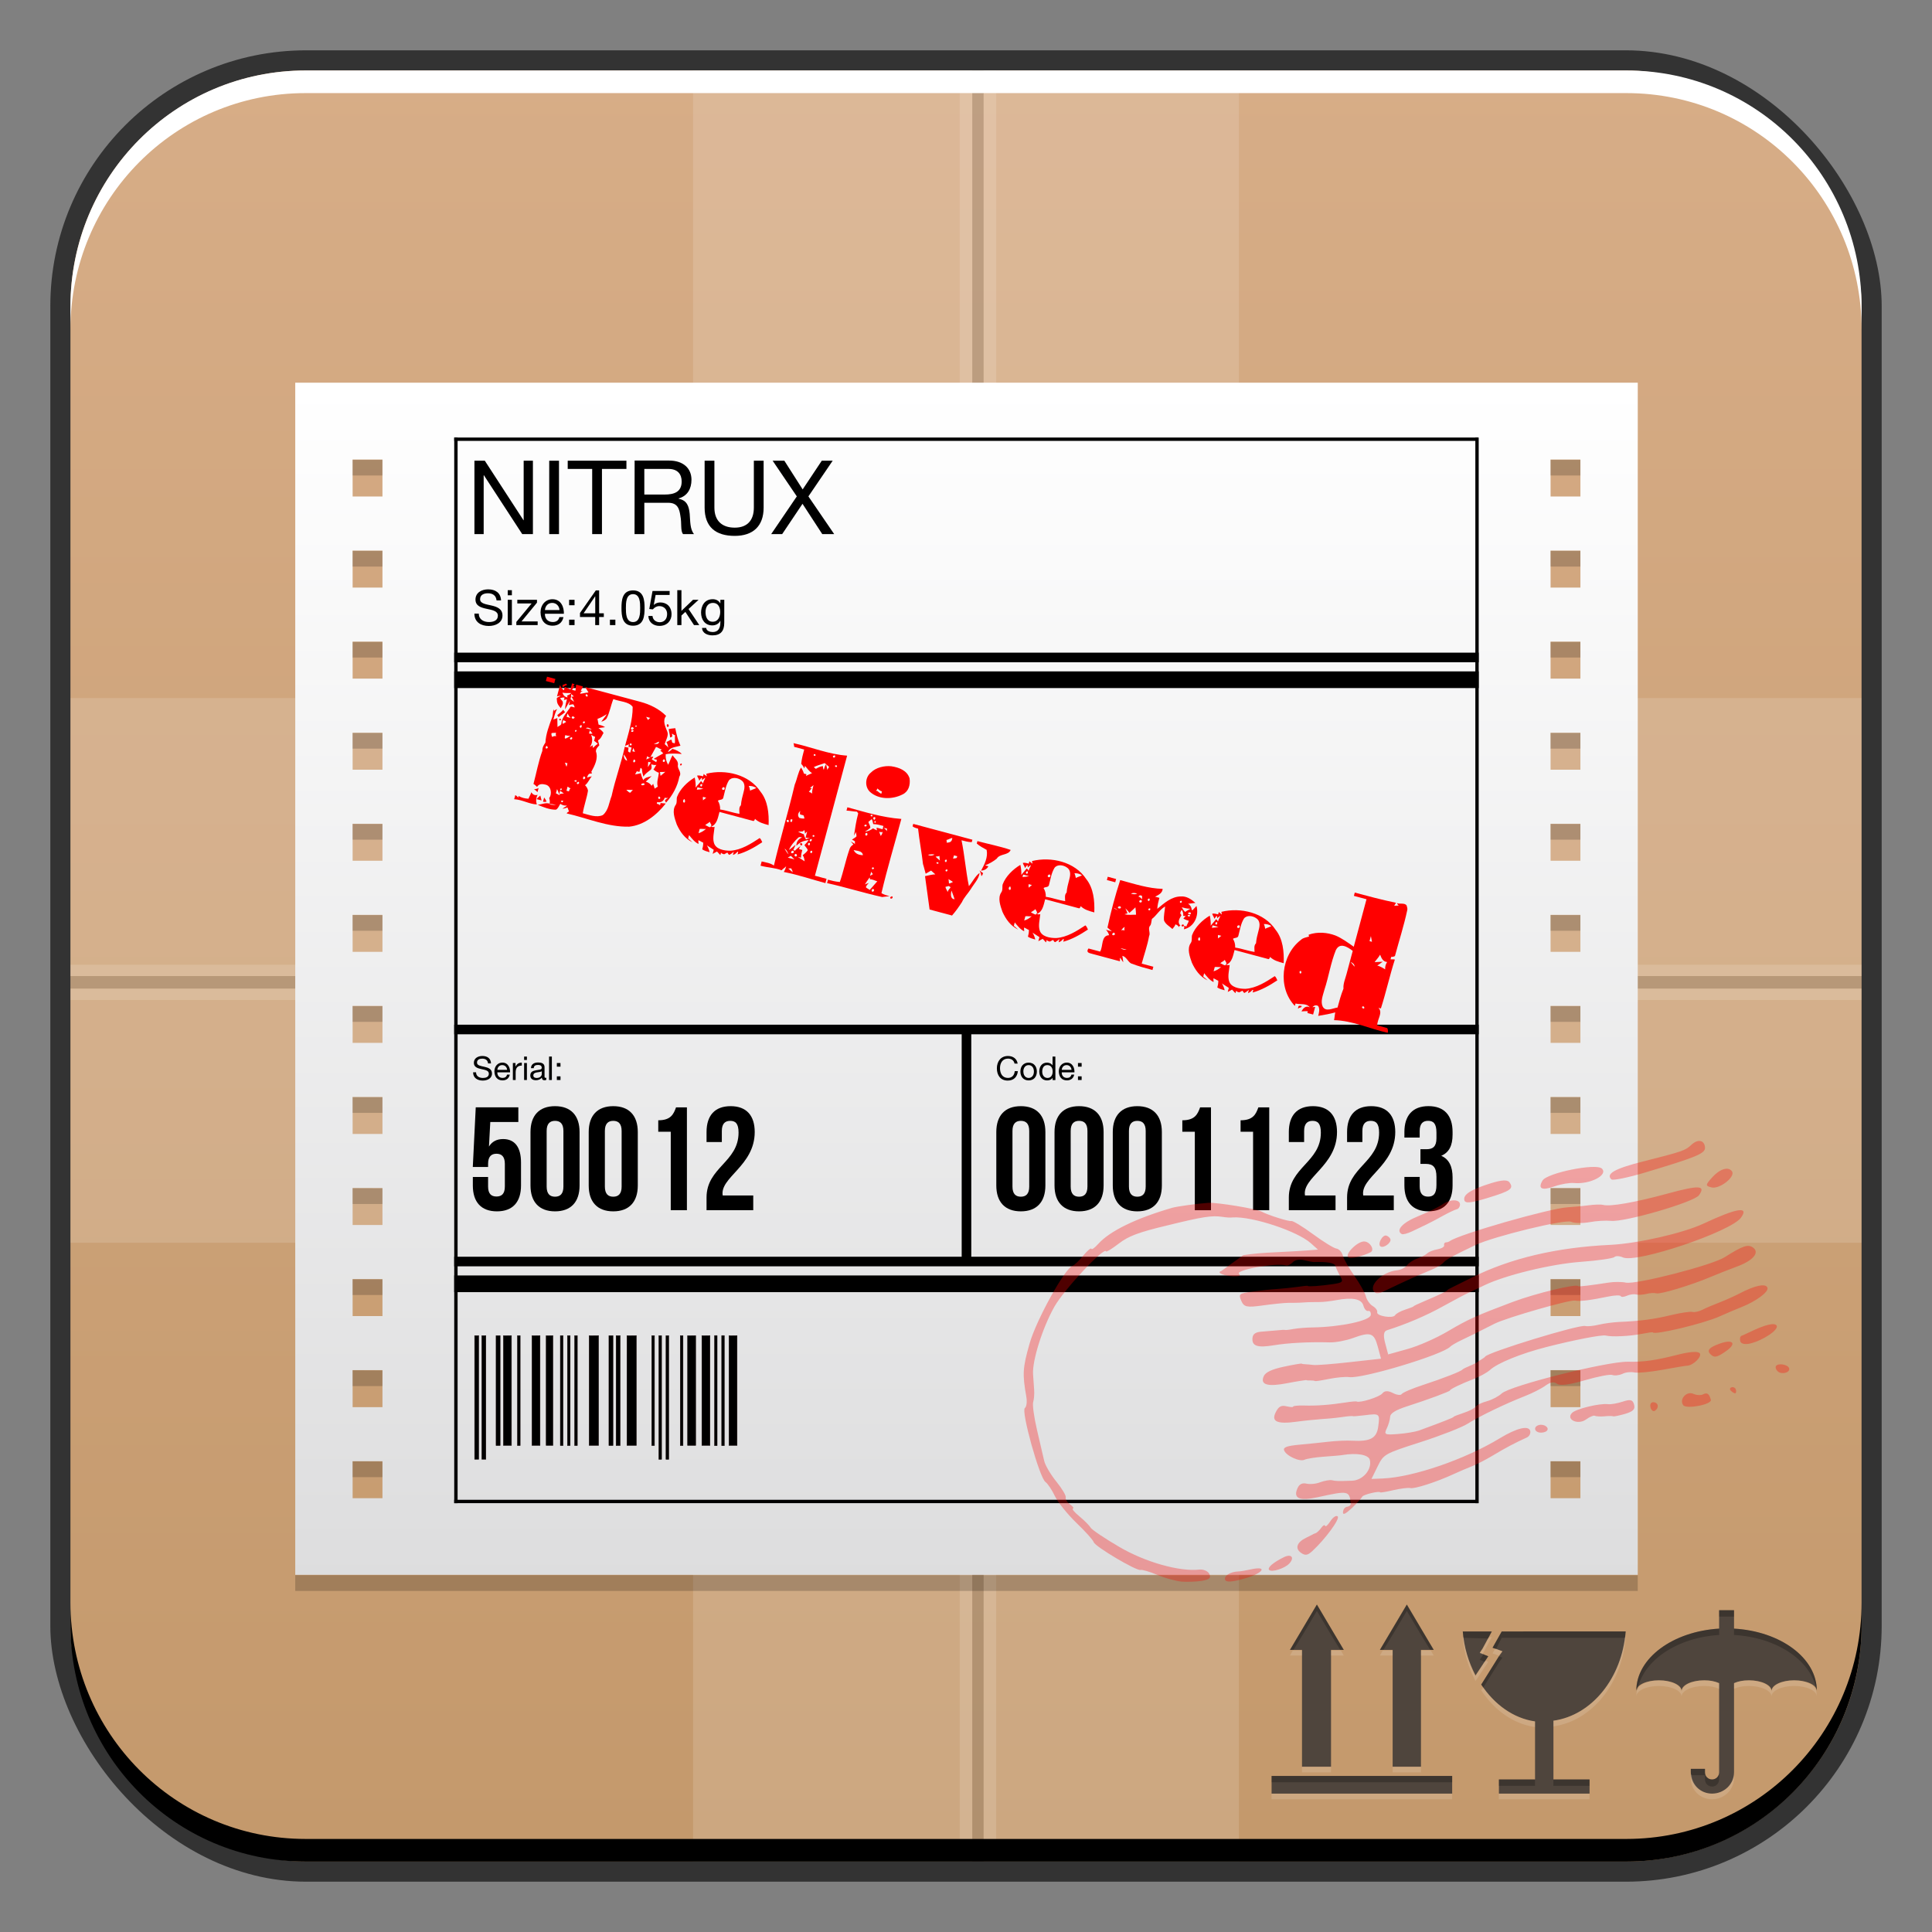 <?xml version="1.0" encoding="UTF-8" standalone="no"?>
<!-- Created with Inkscape (http://www.inkscape.org/) -->

<svg
   xmlns:dc="http://purl.org/dc/elements/1.1/"
   xmlns:cc="http://creativecommons.org/ns#"
   xmlns:rdf="http://www.w3.org/1999/02/22-rdf-syntax-ns#"
   xmlns:svg="http://www.w3.org/2000/svg"
   xmlns="http://www.w3.org/2000/svg"
   xmlns:xlink="http://www.w3.org/1999/xlink"
   xmlns:sodipodi="http://sodipodi.sourceforge.net/DTD/sodipodi-0.dtd"
   xmlns:inkscape="http://www.inkscape.org/namespaces/inkscape"
   width="48"
   height="48"
   id="svg2"
   version="1.1"
   inkscape:version="0.48+devel r12149"
   sodipodi:docname="system-software-install.svg">
  <rect width="100%" height="100%" fill="#808080" stroke="none"/>
  <defs
     id="defs4">
    <linearGradient
       inkscape:collect="always"
       id="linearGradient1445">
      <stop
         style="stop-color:#c4996c;stop-opacity:1"
         offset="0"
         id="stop1447" />
      <stop
         style="stop-color:#d7ad87;stop-opacity:1"
         offset="1"
         id="stop1449" />
    </linearGradient>
    <linearGradient
       inkscape:collect="always"
       xlink:href="#linearGradient1619"
       id="linearGradient1625"
       x1="25.5"
       y1="37.25"
       x2="25.5"
       y2="11"
       gradientUnits="userSpaceOnUse"
       gradientTransform="matrix(0.973,0,0,1.206,0.157,999.839)" />
    <linearGradient
       inkscape:collect="always"
       id="linearGradient1619">
      <stop
         style="stop-color:#ddddde;stop-opacity:1"
         offset="0"
         id="stop1621" />
      <stop
         style="stop-color:#ffffff;stop-opacity:1"
         offset="1"
         id="stop1623" />
    </linearGradient>
    <linearGradient
       inkscape:collect="always"
       xlink:href="#linearGradient1445"
       id="linearGradient1652"
       x1="24.442"
       y1="1050.17"
       x2="24.442"
       y2="1006.088"
       gradientUnits="userSpaceOnUse" />
  </defs>
  <sodipodi:namedview
     id="base"
     pagecolor="#ffffff"
     bordercolor="#666666"
     borderopacity="1.0"
     inkscape:pageopacity="0.0"
     inkscape:pageshadow="2"
     inkscape:zoom="4"
     inkscape:cx="40.624223"
     inkscape:cy="38.947088"
     inkscape:document-units="px"
     inkscape:current-layer="layer1"
     showgrid="false"
     inkscape:window-width="1366"
     inkscape:window-height="716"
     inkscape:window-x="0"
     inkscape:window-y="28"
     inkscape:window-maximized="1" />
  <g
     inkscape:label="Capa 1"
     inkscape:groupmode="layer"
     id="layer1"
     transform="translate(0,-1004.362)">
    <rect
       style="color:#000000;fill:#333333;fill-opacity:1;fill-rule:nonzero;stroke:none;stroke-width:0.2;marker:none;visibility:visible;display:inline;overflow:visible;enable-background:accumulate"
       id="rect6294"
       width="45.5"
       height="45.5"
       x="1.25"
       y="1005.612"
       ry="6.357" />
    <rect
       ry="5.857"
       y="1006.112"
       x="1.75"
       height="44.5"
       width="44.5"
       id="rect6296"
       style="color:#000000;fill:url(#linearGradient1652);fill-opacity:1;fill-rule:nonzero;stroke:none;stroke-width:0.2;marker:none;visibility:visible;display:inline;overflow:visible;enable-background:accumulate" />
    <g
       id="g1505"
       transform="matrix(0.563,0,0,0.563,19.927,458.274)">
      <path
         id="path2059"
         transform="translate(0,1004.362)"
         d="m 22.719,36.406 -0.594,1 -0.594,1 0.531,0 0,5.156 1.281,0 0,-5.156 0.562,0 -0.594,-1 L 22.719,36.406 z m 3.969,0 -0.594,1 -0.594,1 0.562,0 0,5.156 1.25,0 0,-5.156 0.562,0 -0.594,-1 L 26.688,36.406 z m 13.781,0.25 0,0.812 c -2.034,0.123 -3.656,1.295 -3.656,2.75 0,-0.263 0.451,-0.469 1,-0.469 0.549,0 1,0.205 1,0.469 0,-0.263 0.451,-0.469 1,-0.469 0.262,0 0.479,0.046 0.656,0.125 l 0,3.938 c 10e-7,0.176 -0.137,0.312 -0.312,0.312 -0.176,0 -0.312,-0.137 -0.312,-0.312 l 0,-0.156 -0.625,0 0,0.156 c 0,0.527 0.411,0.938 0.938,0.938 0.527,0 0.969,-0.411 0.969,-0.938 l 0,-3.938 c 0.178,-0.079 0.394,-0.125 0.656,-0.125 0.549,0 1,0.205 1,0.469 0,-0.263 0.451,-0.469 1,-0.469 0.549,0 1,0.205 1,0.469 0,-1.46 -1.613,-2.634 -3.656,-2.75 l 0,-0.812 L 40.469,36.656 z m -11.312,0.938 c 0.054,0.714 0.262,1.363 0.562,1.938 l 0.562,-0.844 -0.156,-0.062 -0.219,-0.094 0.125,-0.188 0.406,-0.75 L 29.156,37.594 z m 1.719,0 -0.406,0.719 0.188,0.062 0.25,0.094 -0.156,0.219 -0.781,1.25 c 0.575,0.873 1.412,1.487 2.375,1.625 l 0,2.562 -1.594,0 0,0.625 4,0 0,-0.625 -1.594,0 0,-2.594 c 1.689,-0.234 3.032,-1.877 3.188,-3.938 L 30.875,37.594 z m -10.156,6.375 0,0.781 7.969,0 0,-0.781 L 20.719,43.969 Z"
         style="fill:#4f453d;fill-opacity:1;stroke:none"
         inkscape:connector-curvature="0" />
      <path
         id="path1495"
         transform="translate(0,1004.362)"
         d="m 22.719,36.406 -0.594,1 -0.594,1 0.156,0 0.438,-0.719 0.594,-1 0.594,1 0.438,0.719 0.156,0 -0.594,-1 L 22.719,36.406 z m 3.969,0 -0.594,1 -0.594,1 0.156,0 0.438,-0.719 0.594,-1 0.594,1 0.438,0.719 0.156,0 -0.594,-1 L 26.688,36.406 z m 13.781,0.25 0,0.281 0.656,0 0,-0.281 L 40.469,36.656 z m 0,0.812 c -2.034,0.123 -3.656,1.295 -3.656,2.75 0,-0.035 0.047,-0.061 0.062,-0.094 0.267,-1.264 1.751,-2.264 3.594,-2.375 L 40.469,37.469 z m 0.656,0 0,0.281 c 1.863,0.106 3.375,1.095 3.625,2.375 0.012,0.029 0.031,0.063 0.031,0.094 C 44.781,38.759 43.168,37.585 41.125,37.469 z m -11.969,0.125 c 0.007,0.094 0.019,0.189 0.031,0.281 l 1.094,0.031 0.156,-0.312 L 29.156,37.594 z m 1.719,0 -0.406,0.719 0.156,0.062 0.25,-0.5 5.438,0 c 0.012,-0.094 0.024,-0.186 0.031,-0.281 L 30.875,37.594 z m -0.812,1 -0.031,0.062 -0.125,0.188 0.219,0.094 0.156,-0.25 L 30.125,38.625 30.062,38.594 z m 0.688,0.094 -0.781,1.25 c 0.03,0.045 0.063,0.081 0.094,0.125 L 30.75,38.969 30.906,38.75 30.75,38.688 z m 8.469,4.969 0,0.156 c 0,0.044 0.026,0.082 0.031,0.125 l 0.594,0 0,0.188 c 0,0.176 0.137,0.312 0.312,0.312 0.176,0 0.313,-0.137 0.312,-0.312 l 0,-0.312 c 10e-7,0.176 -0.137,0.312 -0.312,0.312 -0.176,0 -0.312,-0.137 -0.312,-0.312 l 0,-0.156 L 39.219,43.656 z m -18.5,0.312 0,0.281 7.969,0 0,-0.281 L 20.719,43.969 Z M 30.75,44.125 l 0,0.281 1.594,0 0,-0.281 L 30.75,44.125 z m 2.406,0 0,0.281 1.594,0 0,-0.281 L 33.156,44.125 Z"
         style="fill:#000000;fill-opacity:0.235;stroke:none"
         inkscape:connector-curvature="0" />
      <path
         inkscape:connector-curvature="0"
         id="path1500"
         d="m 29.156,1042.206 c 0.054,0.714 0.262,1.363 0.562,1.938 l 0.562,-0.844 -0.125,-0.062 -0.438,0.688 c -0.268,-0.511 -0.454,-1.096 -0.531,-1.719 L 29.156,1042.206 z m 1.156,0 -0.281,0.531 -0.125,0.188 0.125,0.031 0.406,-0.75 L 30.312,1042.206 z m 6,0 c -0.239,1.945 -1.535,3.463 -3.156,3.688 l 0,0.25 c 1.689,-0.234 3.032,-1.877 3.188,-3.938 L 36.312,1042.206 z m -5.719,0.5 -0.125,0.219 0.188,0.062 0.094,0.031 0.156,-0.188 -0.25,-0.094 L 30.594,1042.706 z m -8.938,0.094 -0.125,0.219 0.531,0 0,-0.219 L 21.656,1042.8 z m 1.688,0 0,0.219 0.562,0 -0.125,-0.219 L 23.344,1042.8 z m 2.281,0 -0.125,0.219 0.562,0 0,-0.219 L 25.625,1042.8 z m 1.688,0 0,0.219 0.562,0 L 27.75,1042.8 27.312,1042.8 z m 10.5,1.312 c -0.503,0 -0.902,0.206 -0.969,0.438 -0.014,0.093 -0.031,0.185 -0.031,0.281 0,-0.263 0.451,-0.469 1,-0.469 0.549,0 1,0.205 1,0.469 0,-0.263 0.451,-0.469 1,-0.469 0.262,0 0.479,0.045 0.656,0.125 l 0,-0.25 c -0.178,-0.08 -0.394,-0.125 -0.656,-0.125 -0.549,0 -1,0.237 -1,0.5 C 38.812,1044.349 38.361,1044.112 37.812,1044.112 z m 3.969,0 c -0.262,0 -0.479,0.045 -0.656,0.125 l 0,0.25 c 0.178,-0.08 0.394,-0.125 0.656,-0.125 0.549,0 1,0.205 1,0.469 0,-0.263 0.451,-0.469 1,-0.469 0.549,0 1,0.205 1,0.469 0,-0.097 -0.017,-0.188 -0.031,-0.281 -0.067,-0.232 -0.466,-0.438 -0.969,-0.438 -0.549,0 -1,0.237 -1,0.5 C 42.781,1044.349 42.33,1044.112 41.781,1044.112 z m -11.719,0.312 -0.094,0.125 c 0.575,0.873 1.412,1.487 2.375,1.625 l 0,-0.25 C 31.429,1045.794 30.633,1045.229 30.062,1044.425 z m -8,3.5 0,0.25 1.281,0 0,-0.25 L 22.062,1047.925 z m 4,0 0,0.25 1.25,0 0,-0.25 L 26.062,1047.925 z m 15.062,0.25 c -10e-7,0.527 -0.442,0.938 -0.969,0.938 -0.493,0 -0.858,-0.366 -0.906,-0.844 -1.74e-4,0 -0.031,0 -0.031,0 l 0,0.156 c 0,0.527 0.411,0.938 0.938,0.938 0.527,0 0.969,-0.411 0.969,-0.938 L 41.125,1048.175 z m -20.406,0.938 0,0.25 7.969,0 0,-0.25 L 20.719,1049.112 z m 10.031,0 0,0.25 4,0 0,-0.25 L 30.75,1049.112 Z"
         style="fill:#ffffff;fill-opacity:0.137;stroke:none" />
    </g>
    <g
       id="g1722">
      <g
         id="g1716">
        <path
           style="fill:#ffffff;fill-opacity:0.137;stroke:none"
           d="M 1.75 17.344 L 1.75 30.875 L 46.25 30.875 L 46.25 17.344 L 1.75 17.344 z "
           transform="translate(0,1004.362)"
           id="path1552" />
        <path
           style="fill:#ffffff;fill-opacity:0.137;stroke:none"
           d="M 1.75 23.969 L 1.75 24.25 L 46.25 24.25 L 46.25 23.969 L 1.75 23.969 z "
           transform="translate(0,1004.362)"
           id="path1554" />
        <path
           style="fill:#000000;fill-opacity:0.137;stroke:none"
           d="M 1.75 24.25 L 1.75 24.562 L 46.25 24.562 L 46.25 24.25 L 1.75 24.25 z "
           transform="translate(0,1004.362)"
           id="path1556" />
        <path
           style="fill:#ffffff;fill-opacity:0.137;stroke:none"
           d="M 1.75 24.562 L 1.75 24.844 L 46.25 24.844 L 46.25 24.562 L 1.75 24.562 z "
           transform="translate(0,1004.362)"
           id="path1558" />
      </g>
      <g
         id="g1710">
        <path
           style="fill:#ffffff;fill-opacity:0.137;stroke:none"
           d="M 17.219 1.75 L 17.219 46.25 L 30.781 46.25 L 30.781 1.75 L 17.219 1.75 z "
           transform="translate(0,1004.362)"
           id="rect1532" />
        <path
           style="fill:#ffffff;fill-opacity:0.137;stroke:none"
           d="M 23.844 1.75 L 23.844 46.25 L 24.156 46.25 L 24.156 1.75 L 23.844 1.75 z "
           transform="translate(0,1004.362)"
           id="rect1537" />
        <path
           style="fill:#000000;fill-opacity:0.137;stroke:none"
           d="M 24.156 1.75 L 24.156 46.25 L 24.438 46.25 L 24.438 1.75 L 24.156 1.75 z "
           transform="translate(0,1004.362)"
           id="rect1539" />
        <path
           style="fill:#ffffff;fill-opacity:0.137;stroke:none"
           d="M 24.438 1.75 L 24.438 46.25 L 24.75 46.25 L 24.75 1.75 L 24.438 1.75 z "
           transform="translate(0,1004.362)"
           id="rect1541" />
      </g>
    </g>
    <g
       id="g1108"
       transform="matrix(0.938,0,0,0.938,1.5,64.273)">
      <g
         transform="translate(0.502,-0.627)"
         id="g1646">
        <path
           style="fill:url(#linearGradient1625);fill-opacity:1;stroke:none"
           d="m 5.719,1012.99 0,31.576 35.559,0 0,-31.576 L 5.719,1012.99 z m 1.52,2.035 0.79,0 0,0.98 -0.79,0 L 7.238,1015.024 z m 31.73,0 0.79,0 0,0.98 -0.79,0 L 38.968,1015.024 z m -31.73,2.412 0.79,0 0,0.98 -0.79,0 L 7.238,1017.436 z m 31.73,0 0.79,0 0,0.98 -0.79,0 L 38.968,1017.436 z m -31.73,2.412 0.79,0 0,0.98 -0.79,0 L 7.238,1019.847 z m 31.73,0 0.79,0 0,0.98 -0.79,0 L 38.968,1019.847 z m -31.73,2.412 0.79,0 0,0.98 -0.79,0 L 7.238,1022.259 z m 31.73,0 0.79,0 0,0.98 -0.79,0 L 38.968,1022.259 z m -31.73,2.412 0.79,0 0,0.98 -0.79,0 L 7.238,1024.67 z m 31.73,0 0.79,0 0,0.98 -0.79,0 L 38.968,1024.67 z m -31.73,2.412 0.79,0 0,0.98 -0.79,0 L 7.238,1027.082 z m 31.73,0 0.79,0 0,0.98 -0.79,0 L 38.968,1027.082 z m -31.73,2.412 0.79,0 0,0.98 -0.79,0 L 7.238,1029.494 z m 31.73,0 0.79,0 0,0.98 -0.79,0 L 38.968,1029.494 z m -31.73,2.412 0.79,0 0,0.98 -0.79,0 L 7.238,1031.905 z m 31.73,0 0.79,0 0,0.98 -0.79,0 L 38.968,1031.905 z m -31.73,2.412 0.79,0 0,0.98 -0.79,0 L 7.238,1034.317 z m 31.73,0 0.79,0 0,0.98 -0.79,0 L 38.968,1034.317 z m -31.73,2.412 0.79,0 0,0.98 -0.79,0 L 7.238,1036.728 z m 31.73,0 0.79,0 0,0.98 -0.79,0 L 38.968,1036.728 z m -31.73,2.412 0.79,0 0,0.98 -0.79,0 L 7.238,1039.14 z m 31.73,0 0.79,0 0,0.98 -0.79,0 L 38.968,1039.14 z m -31.73,2.412 0.79,0 0,0.98 -0.79,0 L 7.238,1041.551 z m 31.73,0 0.79,0 0,0.98 -0.79,0 L 38.968,1041.551 Z"
           id="rect1560"
           inkscape:connector-curvature="0" />
        <path
           style="fill:#000000;fill-opacity:0.194;stroke:none"
           d="m 7.238,1015.034 0,0.414 0.79,0 0,-0.414 L 7.238,1015.034 z m 31.73,0 0,0.414 0.79,0 0,-0.414 L 38.968,1015.034 z m -31.73,2.412 0,0.414 0.79,0 0,-0.414 L 7.238,1017.445 z m 31.73,0 0,0.414 0.79,0 0,-0.414 L 38.968,1017.445 z m -31.73,2.411 0,0.414 0.79,0 0,-0.414 L 7.238,1019.857 z m 31.73,0 0,0.414 0.79,0 0,-0.414 L 38.968,1019.857 z m -31.73,2.412 0,0.414 0.79,0 0,-0.414 L 7.238,1022.268 z m 31.73,0 0,0.414 0.79,0 0,-0.414 L 38.968,1022.268 z m -31.73,2.412 0,0.414 0.79,0 0,-0.414 L 7.238,1024.68 z m 31.73,0 0,0.414 0.79,0 0,-0.414 L 38.968,1024.68 z m -31.73,2.412 0,0.414 0.79,0 0,-0.414 L 7.238,1027.091 z m 31.73,0 0,0.414 0.79,0 0,-0.414 L 38.968,1027.091 z m -31.73,2.412 0,0.414 0.79,0 0,-0.414 L 7.238,1029.503 z m 31.73,0 0,0.414 0.79,0 0,-0.414 L 38.968,1029.503 z m -31.73,2.412 0,0.414 0.79,0 0,-0.414 L 7.238,1031.915 z m 31.73,0 0,0.414 0.79,0 0,-0.414 L 38.968,1031.915 z m -31.73,2.412 0,0.414 0.79,0 0,-0.414 L 7.238,1034.326 z m 31.73,0 0,0.414 0.79,0 0,-0.414 L 38.968,1034.326 z m -31.73,2.412 0,0.414 0.79,0 0,-0.414 L 7.238,1036.738 z m 31.73,0 0,0.414 0.79,0 0,-0.414 L 38.968,1036.738 z m -31.73,2.412 0,0.414 0.79,0 0,-0.414 L 7.238,1039.149 z m 31.73,0 0,0.414 0.79,0 0,-0.414 L 38.968,1039.149 z m -31.73,2.412 0,0.414 0.79,0 0,-0.414 L 7.238,1041.561 z m 31.73,0 0,0.414 0.79,0 0,-0.414 L 38.968,1041.561 z m -33.249,3.014 0,0.414 35.559,0 0,-0.414 L 5.719,1044.575 Z"
           id="path1614"
           inkscape:connector-curvature="0" />
      </g>
      <path
         inkscape:connector-curvature="0"
         id="rect2160"
         d="m 17.326,1037.602 0,2.917 0.07,0 0,-2.917 L 17.326,1037.602 z m 0.19,0 0,2.917 0.07,0 0,-2.917 L 17.516,1037.602 z m -6.544,0 0,3.277 0.108,0 0,-3.277 L 10.972,1037.604 z m 0.19,0 0,3.277 0.108,0 0,-3.277 L 11.162,1037.604 z m 0.378,0 0,2.913 0.108,0 0,-2.913 L 11.54,1037.604 z m 0.566,0 0,2.914 0.073,0 0,-2.914 L 12.106,1037.604 z m 1.136,0 0,2.914 0.073,0 0,-2.914 L 13.242,1037.604 z m 0.188,0 0,2.914 0.073,0 0,-2.914 L 13.43,1037.604 z m 0.19,0 0,2.914 0.073,0 0,-2.914 L 13.62,1037.604 z m 0.909,0 0,2.913 0.108,0 0,-2.913 L 14.529,1037.604 z m 0.19,0 0,2.913 0.108,0 0,-2.913 L 14.718,1037.604 z m 0.944,0 0,2.914 0.073,0 0,-2.914 L 15.662,1037.604 z m 0.188,0 0,3.279 0.073,0 0,-3.279 L 15.85,1037.604 z m 0.19,0 0,3.279 0.073,0 0,-3.279 L 16.04,1037.604 z m 0.378,0 0,2.914 0.073,0 0,-2.914 L 16.417,1037.604 z m -4.685,0 0,2.911 0.214,0 0,-2.911 L 11.732,1037.605 z m 0.757,0 0,2.911 0.214,0 0,-2.911 L 12.489,1037.605 z m 0.376,0 0,2.911 0.179,0 0,-2.911 L 12.866,1037.605 z m 1.138,0 0,2.91 0.25,0 0,-2.91 L 14.004,1037.605 z m 1.001,0 0,2.91 0.25,0 0,-2.91 L 15.005,1037.605 z m 1.607,0 0,2.911 0.214,0 0,-2.911 L 16.612,1037.605 z m 0.378,0 0,2.911 0.215,0 0,-2.911 L 16.989,1037.605 z m 0.718,0 0,2.911 0.215,0 0,-2.911 L 17.707,1037.605 Z"
         style="fill:#000000;fill-opacity:1;fill-rule:nonzero;stroke:#0e0101;stroke-width:0.01;stroke-linejoin:round;stroke-miterlimit:4;stroke-opacity:1;stroke-dasharray:none;stroke-dashoffset:0" />
      <rect
         y="1036.01"
         x="10.432"
         height="0.442"
         width="27.135"
         id="rect1734"
         style="fill:#000000;fill-opacity:1;stroke:none" />
      <rect
         style="fill:#000000;fill-opacity:1;stroke:none"
         id="rect1736"
         width="27.135"
         height="0.254"
         x="10.432"
         y="1035.514" />
      <rect
         y="1020.01"
         x="10.432"
         height="0.442"
         width="27.135"
         id="rect1742"
         style="fill:#000000;fill-opacity:1;stroke:none" />
      <rect
         style="fill:#000000;fill-opacity:1;stroke:none"
         id="rect1744"
         width="27.135"
         height="0.254"
         x="10.432"
         y="1019.514" />
      <g
         id="text1746"
         style="font-size:2.723px;font-style:normal;font-variant:normal;font-weight:normal;font-stretch:normal;text-align:start;line-height:125%;letter-spacing:0px;word-spacing:0px;writing-mode:lr-tb;text-anchor:start;fill:#000000;fill-opacity:1;stroke:none;font-family:Helvetica Neue;-inkscape-font-specification:Helvetica Neue">
        <path
           inkscape:connector-curvature="0"
           id="path872"
           d="m 10.967,1016.374 0.245,0 0,-1.56 0.005,0 1.016,1.56 0.283,0 0,-1.944 -0.245,0 0,1.576 -0.005,0 -1.024,-1.576 -0.275,0 L 10.967,1016.374 Z" />
        <path
           inkscape:connector-curvature="0"
           id="path874"
           d="m 12.948,1016.374 0.259,0 0,-1.944 -0.259,0 L 12.948,1016.374 Z" />
        <path
           inkscape:connector-curvature="0"
           id="path876"
           d="m 14.086,1016.374 0.259,0 0,-1.726 0.648,0 0,-0.218 -1.555,0 0,0.218 0.648,0 L 14.086,1016.374 Z" />
        <path
           inkscape:connector-curvature="0"
           id="path878"
           d="m 15.467,1015.326 0,-0.678 0.643,0 c 0.242,0 0.346,0.142 0.346,0.332 0,0.283 -0.207,0.346 -0.449,0.346 L 15.467,1015.326 z m -0.259,1.048 0.259,0 0,-0.83 0.632,0 c 0.25,0 0.297,0.161 0.324,0.351 0.038,0.191 -0.003,0.4 0.071,0.479 l 0.289,0 c -0.109,-0.133 -0.098,-0.346 -0.114,-0.536 -0.019,-0.191 -0.065,-0.357 -0.291,-0.4 l 0,-0.01 c 0.234,-0.065 0.338,-0.259 0.338,-0.493 0,-0.31 -0.226,-0.509 -0.591,-0.509 l -0.915,0 L 15.208,1016.374 Z" />
        <path
           inkscape:connector-curvature="0"
           id="path880"
           d="m 18.627,1014.43 -0.259,0 0,1.242 c 0,0.343 -0.18,0.531 -0.506,0.531 -0.343,0 -0.539,-0.188 -0.539,-0.531 l 0,-1.242 -0.259,0 0,1.242 c 0,0.517 0.297,0.749 0.798,0.749 0.485,0 0.765,-0.259 0.765,-0.749 L 18.627,1014.43 Z" />
        <path
           inkscape:connector-curvature="0"
           id="path882"
           d="m 18.827,1016.374 0.291,0 0.539,-0.803 0.523,0.803 0.316,0 -0.683,-0.999 0.643,-0.945 -0.289,0 -0.506,0.76 -0.485,-0.76 -0.31,0 0.64,0.945 L 18.827,1016.374 Z" />
      </g>
      <g
         id="text1750"
         style="font-size:1.296px;font-style:normal;font-variant:normal;font-weight:normal;font-stretch:normal;text-align:start;line-height:125%;letter-spacing:0px;word-spacing:0px;writing-mode:lr-tb;text-anchor:start;fill:#000000;fill-opacity:1;stroke:none;font-family:Helvetica Neue;-inkscape-font-specification:Helvetica Neue">
        <path
           inkscape:connector-curvature="0"
           id="path885"
           d="m 11.672,1018.13 c -0.008,-0.203 -0.152,-0.293 -0.341,-0.293 -0.168,0 -0.336,0.083 -0.336,0.271 0,0.17 0.149,0.213 0.297,0.245 0.148,0.032 0.296,0.054 0.296,0.181 0,0.134 -0.123,0.169 -0.235,0.169 -0.14,0 -0.27,-0.067 -0.27,-0.223 l -0.117,0 c 0,0.226 0.175,0.327 0.382,0.327 0.168,0 0.362,-0.079 0.362,-0.276 0,-0.181 -0.148,-0.233 -0.296,-0.267 -0.149,-0.034 -0.297,-0.051 -0.297,-0.165 0,-0.12 0.104,-0.158 0.207,-0.158 0.127,0 0.215,0.057 0.229,0.189 L 11.672,1018.13 Z" />
        <path
           inkscape:connector-curvature="0"
           id="path887"
           d="m 11.849,1018.784 0.11,0 0,-0.67 -0.11,0 L 11.849,1018.784 z m 0.11,-0.925 -0.11,0 0,0.135 0.11,0 L 11.959,1017.859 Z" />
        <path
           inkscape:connector-curvature="0"
           id="path889"
           d="m 12.077,1018.784 0.565,0 0,-0.097 -0.428,0 0.41,-0.498 0,-0.075 -0.521,0 0,0.097 0.378,0 -0.404,0.489 L 12.077,1018.784 Z" />
        <path
           inkscape:connector-curvature="0"
           id="path891"
           d="m 13.217,1018.572 c -0.019,0.087 -0.083,0.131 -0.174,0.131 -0.146,0 -0.213,-0.104 -0.209,-0.22 l 0.502,0 c 0.006,-0.162 -0.066,-0.384 -0.303,-0.384 -0.183,0 -0.315,0.148 -0.315,0.349 0.006,0.205 0.108,0.352 0.321,0.352 0.15,0 0.257,-0.08 0.286,-0.228 L 13.217,1018.572 z m -0.382,-0.187 c 0.008,-0.102 0.076,-0.189 0.192,-0.189 0.109,0 0.188,0.084 0.193,0.189 L 12.834,1018.385 Z" />
        <path
           inkscape:connector-curvature="0"
           id="path893"
           d="m 13.475,1018.784 0.144,0 0,-0.144 -0.144,0 L 13.475,1018.784 z m 0.144,-0.67 -0.144,0 0,0.144 0.144,0 L 13.619,1018.114 Z" />
        <path
           inkscape:connector-curvature="0"
           id="path895"
           d="m 14.27,1017.865 -0.088,0 -0.419,0.598 0,0.106 0.403,0 0,0.215 0.104,0 0,-0.215 0.124,0 0,-0.097 -0.124,0 L 14.27,1017.865 z m -0.412,0.607 0.306,-0.45 0.003,0 0,0.45 L 13.858,1018.472 Z" />
        <path
           inkscape:connector-curvature="0"
           id="path897"
           d="m 14.556,1018.784 0.144,0 0,-0.144 -0.144,0 L 14.556,1018.784 Z" />
        <path
           inkscape:connector-curvature="0"
           id="path899"
           d="m 14.862,1018.333 c 0,0.202 0.018,0.467 0.306,0.467 0.288,0 0.306,-0.264 0.306,-0.467 0,-0.203 -0.018,-0.468 -0.306,-0.468 C 14.88,1017.865 14.862,1018.13 14.862,1018.333 z m 0.117,0 c 0,-0.136 0.001,-0.369 0.189,-0.369 0.188,0 0.189,0.233 0.189,0.369 0,0.137 -0.001,0.371 -0.189,0.371 C 14.98,1018.703 14.979,1018.47 14.979,1018.332 Z" />
        <path
           inkscape:connector-curvature="0"
           id="path901"
           d="m 16.138,1017.881 -0.454,0 -0.086,0.477 0.095,0.01 c 0.043,-0.052 0.101,-0.087 0.171,-0.087 0.123,0 0.207,0.087 0.207,0.209 0,0.146 -0.089,0.218 -0.194,0.218 -0.11,0 -0.187,-0.071 -0.193,-0.166 l -0.11,0 c 0.004,0.166 0.134,0.263 0.293,0.263 0.214,0 0.321,-0.15 0.321,-0.306 0,-0.21 -0.134,-0.315 -0.297,-0.315 -0.062,0 -0.131,0.021 -0.171,0.066 l -0.003,0 0.049,-0.264 0.371,0 L 16.138,1017.881 Z" />
        <path
           inkscape:connector-curvature="0"
           id="path903"
           d="m 16.34,1018.784 0.11,0 0,-0.254 0.104,-0.096 0.229,0.35 0.14,0 -0.285,-0.426 0.266,-0.244 -0.148,0 -0.306,0.293 0,-0.548 -0.11,0 L 16.34,1018.784 Z" />
        <path
           inkscape:connector-curvature="0"
           id="path905"
           d="m 17.277,1018.695 c -0.145,0 -0.189,-0.135 -0.189,-0.255 0,-0.128 0.057,-0.244 0.198,-0.244 0.139,0 0.191,0.122 0.191,0.24 C 17.476,1018.562 17.422,1018.695 17.277,1018.695 z m 0.308,-0.581 -0.104,0 0,0.096 -0.001,0 c -0.04,-0.074 -0.115,-0.112 -0.2,-0.112 -0.232,0 -0.31,0.196 -0.31,0.354 0,0.183 0.1,0.34 0.299,0.34 0.084,0 0.172,-0.04 0.209,-0.122 l 0.003,0 0,0.044 c 0,0.15 -0.057,0.254 -0.201,0.254 -0.073,0 -0.168,-0.028 -0.174,-0.109 l -0.11,0 c 0.006,0.146 0.152,0.197 0.277,0.197 0.211,0 0.311,-0.112 0.311,-0.329 L 17.585,1018.114 Z" />
      </g>
      <rect
         y="1029.368"
         x="10.432"
         height="0.254"
         width="27.135"
         id="rect1754"
         style="fill:#000000;fill-opacity:1;stroke:none" />
      <rect
         transform="matrix(0,-1,1,0,0,0)"
         style="fill:#000000;fill-opacity:1;stroke:none"
         id="rect1756"
         width="6.171"
         height="0.254"
         x="-1035.637"
         y="23.873" />
      <rect
         y="10.432"
         x="-1042.042"
         height="0.089"
         width="28.226"
         id="rect1758"
         style="fill:#000000;fill-opacity:1;stroke:none"
         transform="matrix(0,-1,1,0,0,0)" />
      <rect
         transform="matrix(0,-1,1,0,0,0)"
         style="fill:#000000;fill-opacity:1;stroke:none"
         id="rect1760"
         width="28.226"
         height="0.089"
         x="-1042.042"
         y="37.478" />
      <rect
         y="1041.952"
         x="10.432"
         height="0.089"
         width="27.117"
         id="rect1762"
         style="fill:#000000;fill-opacity:1;stroke:none" />
      <rect
         style="fill:#000000;fill-opacity:1;stroke:none"
         id="rect1764"
         width="27.117"
         height="0.089"
         x="10.432"
         y="1013.816" />
      <g
         id="text1766"
         style="font-size:4.491px;font-style:normal;font-variant:normal;font-weight:normal;font-stretch:normal;text-align:start;line-height:125%;letter-spacing:0px;word-spacing:0px;writing-mode:lr-tb;text-anchor:start;fill:#ff0000;fill-opacity:1;stroke:none;font-family:Past Due;-inkscape-font-specification:Past Due"
         transform="matrix(0.966,0.259,-0.259,0.966,0,0)">
        <path
           inkscape:connector-curvature="0"
           id="path908"
           d="m 276.605,981.895 0,0 0,0.117 c 0.045,0 0.184,0 0.229,0 0,-0.045 0,-0.067 0,-0.117 C 276.789,981.895 276.65,981.895 276.605,981.895 z m 0.755,3.108 0,0 c 0,0.022 0,0.072 0,0.117 0.045,0 0.067,-0.022 0.09,-0.022 C 277.427,985.053 277.382,985.026 277.359,985.003 z m -0.184,0.094 0,0 c 0.045,0 0.094,0 0.139,0 -0.022,-0.045 -0.045,-0.072 -0.067,-0.117 C 277.22,985.026 277.198,985.053 277.175,985.098 z m -0.18,-0.139 0,0 c 0,0.067 -0.027,0.139 -0.027,0.184 -0.09,0.022 -0.18,0.022 -0.274,0 0,0.022 0,0.045 0,0.045 -0.022,-0.022 -0.067,-0.045 -0.09,-0.045 l 0,0.112 c 0.207,-0.045 0.413,0.022 0.615,-0.022 -0.045,-0.067 -0.067,-0.157 -0.045,-0.252 C 277.108,985.026 277.041,985.003 276.996,984.958 z m 0.045,-0.09 0,0 c 0.045,0 0.067,0.022 0.112,0.045 0,-0.045 0,-0.09 0,-0.112 C 277.13,984.824 277.085,984.846 277.041,984.869 z m 3.588,-1.671 0,0 c -0.022,0 -0.022,0.072 0,0.049 C 280.674,983.247 280.651,983.175 280.629,983.198 z m -3.409,-0.319 0,0 c -0.022,0.045 0,0.045 0.027,0.045 C 277.27,982.879 277.247,982.879 277.22,982.879 z m 0.027,-0.252 0,0 c -0.027,0.067 -0.072,0.117 -0.117,0.184 0.022,0.022 0.045,0.022 0.045,0.045 0.045,-0.067 0.094,-0.112 0.139,-0.184 C 277.292,982.672 277.27,982.65 277.247,982.628 z m 2.762,-0.341 0,0 c -0.022,0.022 0,0.067 0.022,0.067 C 280.077,982.354 280.054,982.264 280.009,982.286 z m -2.946,-0.296 0,0 c 0,0.022 0,0.045 0.022,0.067 0.022,-0.045 0.067,-0.067 0.09,-0.09 0,0 -0.022,-0.022 -0.045,-0.022 C 277.108,981.967 277.085,981.99 277.063,981.99 z m 0.229,-0.094 0,0 c 0,0.049 0,0.117 0,0.162 -0.045,0 -0.094,-0.022 -0.162,-0.022 0,0.022 0,0.045 0,0.09 -0.067,-0.022 -0.112,-0.067 -0.135,-0.112 0,0.112 0,0.207 0,0.319 0.022,-0.022 0.045,-0.022 0.09,-0.045 -0.022,0.045 -0.117,0.067 -0.067,0.135 0.022,0.094 0.09,0.139 0.157,0.184 0,-0.045 0.045,-0.112 0,-0.184 -0.022,-0.022 -0.067,-0.045 -0.09,-0.067 0.045,-0.022 0.067,-0.045 0.112,-0.045 0,0.022 0,0.045 0,0.067 0.022,-0.022 0.049,-0.022 0.072,-0.045 0,0.09 0,0.184 0.022,0.274 0.022,-0.09 0.045,-0.184 0.067,-0.252 0,0.022 0,0.067 0,0.117 0.045,-0.027 0.09,-0.049 0.112,-0.049 0.022,0.022 0.049,0.049 0.049,0.072 -0.049,0 -0.117,-0.022 -0.117,0.045 -0.045,0.135 -0.135,0.296 -0.112,0.436 0.022,0.067 -0.045,0.09 -0.072,0.135 -0.022,-0.067 -0.045,-0.162 -0.067,-0.229 -0.022,0.022 -0.067,0.045 -0.09,0.067 0,-0.09 0,-0.202 0.022,-0.296 -0.022,0.022 -0.045,0.045 -0.067,0.072 0,-0.027 -0.022,-0.027 -0.022,-0.049 0,0.072 0.022,0.139 0.022,0.207 -0.022,0.252 -0.049,0.481 0,0.71 -0.022,0.067 -0.049,0.135 -0.022,0.229 -0.027,0.296 0,0.615 0,0.912 0.022,0 0.067,0.022 0.112,0.049 0.022,-0.094 0.112,-0.117 0.207,-0.117 0.157,0 0.229,0.207 0.18,0.319 0.027,0.045 0.049,0.094 0.049,0.139 -0.117,0 -0.184,0.067 -0.296,0.112 0.157,0.022 0.341,0.045 0.499,0 0.049,-0.045 0.049,-0.112 0.072,-0.18 0.067,0.022 0.112,0.022 0.18,0 -0.022,0.045 -0.067,0.067 -0.09,0.112 0.045,-0.022 0.09,-0.045 0.117,-0.067 0.022,0.022 0.045,0.067 0.067,0.09 -0.022,0.022 -0.045,0.045 -0.045,0.067 0.548,-0.022 1.141,0.072 1.689,-0.09 0.368,-0.139 0.62,-0.481 0.777,-0.844 -0.022,0 -0.09,0.022 -0.135,0.022 0,0.022 0,0.045 0,0.067 -0.022,-0.022 -0.049,-0.022 -0.094,-0.022 0,-0.022 0,-0.022 0,-0.045 0.094,0 0.162,-0.067 0.162,-0.162 0.022,0 0.045,0 0.09,-0.022 -0.022,0.022 -0.045,0.045 -0.067,0.09 0.022,0.027 0.022,0.027 0.045,0.049 0.117,-0.229 0.184,-0.503 0.162,-0.755 0.045,-0.139 -0.117,-0.184 -0.117,-0.296 -0.022,-0.117 -0.135,-0.139 -0.202,-0.207 -0.027,0.09 -0.027,0.18 -0.049,0.274 -0.067,-0.067 -0.112,-0.139 -0.135,-0.252 0.135,-0.067 0.274,-0.09 0.409,-0.117 -0.067,-0.045 -0.18,-0.067 -0.274,-0.067 -0.022,0.045 -0.067,0.094 -0.09,0.117 0,-0.139 0.162,-0.184 0.274,-0.252 -0.112,-0.139 -0.184,-0.274 -0.252,-0.413 -0.067,0.022 -0.112,0.045 -0.162,0.067 0.027,0.072 0.072,0.139 0.094,0.207 0.022,-0.022 0.045,-0.022 0.045,-0.045 0,-0.022 -0.022,-0.045 -0.022,-0.067 0.022,0 0.045,0.022 0.09,0.022 0,0.067 0.045,0.135 0.045,0.207 -0.022,0 -0.045,0 -0.067,0 -0.022,-0.027 -0.022,-0.049 -0.045,-0.072 -0.045,0.022 -0.067,0.072 -0.112,0.094 0.045,0.045 0.067,0.09 0.09,0.135 -0.022,-0.022 -0.067,-0.045 -0.117,-0.067 0,-0.117 0.049,-0.252 -0.022,-0.341 -0.09,-0.117 -0.202,-0.252 -0.135,-0.391 -0.229,-0.135 -0.503,-0.184 -0.755,-0.184 -0.503,0 -1.006,0 -1.509,0 0.045,0.049 0.067,0.072 0.117,0.117 -0.072,0.022 -0.139,0.067 -0.207,0.09 0,-0.045 0.022,-0.067 0.045,-0.09 -0.022,0 -0.045,0.022 -0.045,0.022 0,-0.045 0.022,-0.09 0.022,-0.139 -0.045,0 -0.139,0 -0.184,0 0,0.049 0.022,0.117 0.022,0.162 l -0.09,0 c 0,-0.022 0.022,-0.067 0.045,-0.112 -0.022,0 -0.045,0.022 -0.045,0.022 0,-0.022 0.022,-0.049 0.022,-0.072 C 277.337,981.895 277.314,981.895 277.292,981.895 z m 1.163,0.117 0,0 c 0.184,0.022 0.413,-0.045 0.548,0.067 0.094,0.341 0.072,0.71 0.072,1.051 0.022,-0.022 0.067,-0.045 0.09,-0.067 0,0.022 0,0.067 0,0.09 -0.045,0 -0.067,0 -0.09,0 0.022,0.458 -0.022,0.894 0,1.347 -0.022,0.184 0.022,0.391 -0.094,0.552 -0.135,0.112 -0.341,0.09 -0.525,0.09 -0.022,-0.207 0,-0.413 -0.022,-0.615 -0.022,-0.049 -0.067,-0.094 -0.112,-0.117 0.067,-0.09 0.067,-0.184 0.112,-0.274 -0.045,0.022 -0.09,0.045 -0.112,0.067 0,-0.045 0,-0.135 0.09,-0.135 0,-0.022 0,-0.022 -0.022,-0.045 0.045,-0.184 0.09,-0.391 -0.022,-0.552 -0.022,-0.067 0.022,-0.135 0.045,-0.18 -0.022,-0.045 -0.045,-0.072 -0.067,-0.117 0.067,-0.067 0.067,-0.157 0.09,-0.229 -0.045,-0.045 -0.112,-0.067 -0.162,-0.09 0.049,-0.022 0.117,-0.045 0.162,-0.067 -0.067,-0.022 -0.112,-0.022 -0.184,-0.022 -0.022,-0.045 -0.045,-0.094 -0.067,-0.139 0.067,-0.045 0.139,-0.112 0.207,-0.184 -0.022,0.072 -0.067,0.162 -0.09,0.229 0.045,-0.022 0.09,-0.067 0.112,-0.112 C 278.455,982.376 278.433,982.196 278.455,982.012 z m -0.732,0.067 0,0 c 0.022,-0.022 0.072,0.022 0.049,0.045 C 277.746,982.147 277.701,982.102 277.723,982.08 z m -0.615,0.117 0,0 c 0.067,0 0.139,-0.027 0.229,-0.049 -0.022,0.049 -0.067,0.072 -0.09,0.094 0.022,0.022 0.022,0.045 0.022,0.045 C 277.198,982.286 277.153,982.264 277.108,982.196 z m 0.229,-0.027 0,0 c 0.045,0.027 0.067,0.027 0.09,0.049 -0.022,0 -0.045,0.022 -0.067,0.022 0.045,0.022 0.067,0.067 0.112,0.112 l -0.112,-0.045 C 277.359,982.286 277.359,982.196 277.337,982.169 z m 2.079,0.072 0,0 c 0.045,0 0.067,0 0.112,0 -0.022,0.022 -0.022,0.045 -0.045,0.067 C 279.461,982.286 279.439,982.264 279.416,982.241 z m -0.207,0.296 0,0 c 0.022,-0.022 0.045,0.022 0.022,0.022 C 279.21,982.583 279.187,982.538 279.21,982.538 z m -0.09,0.067 0,0 c 0.022,-0.022 0.09,0.022 0.045,0.045 C 279.142,982.695 279.075,982.65 279.12,982.605 z m 0.045,0.067 0,0 c 0.045,0 0.022,0.049 0,0.049 C 279.12,982.744 279.12,982.672 279.165,982.672 z m -1.783,0.022 0,0 c 0.045,0.049 0.067,0.072 0.112,0.094 -0.045,0 -0.067,0 -0.112,0 C 277.382,982.767 277.382,982.744 277.382,982.695 z m 0.139,0.049 0,0 c 0.022,-0.022 0.09,0 0.067,0.022 C 277.566,982.812 277.494,982.789 277.521,982.744 z m 0.319,0.067 0,0 c 0,-0.045 0.067,-0.022 0.045,0 C 277.885,982.857 277.818,982.834 277.84,982.812 z m 1.963,0.067 0,0 c 0.049,-0.022 0.072,-0.067 0.117,-0.09 0,0.022 0,0.045 -0.022,0.067 C 279.874,982.857 279.852,982.879 279.803,982.879 z m -2.488,0.022 0,0 c 0.022,0 0.067,0 0.09,0.022 -0.022,0.022 -0.045,0.049 -0.067,0.072 C 277.314,982.973 277.314,982.946 277.314,982.901 z m 0.503,0 0,0 c 0.022,0 0.022,0.072 0,0.072 C 277.773,982.973 277.773,982.901 277.818,982.901 z m 0.135,0.045 0,0 c 0.045,-0.045 0.117,-0.022 0.162,0 C 278.069,982.946 277.997,982.946 277.952,982.946 z m 1.922,0 0,0 c 0.045,0 0.112,0.027 0.157,0.027 0,0.022 0,0.022 -0.022,0.045 0.022,0 0.067,0.022 0.094,0.045 -0.072,0.067 -0.139,0.135 -0.207,0.207 0.022,0 0.045,0 0.09,0 0,0.022 0,0.045 0,0.067 -0.045,-0.022 -0.09,-0.022 -0.135,-0.045 0,-0.022 0.022,-0.045 0.022,-0.072 -0.022,0 -0.045,0 -0.072,0.027 C 279.83,983.131 279.852,983.041 279.874,982.946 z m -1.805,0.027 0,0 c 0.022,0.022 0.067,0.045 0.09,0.067 -0.045,0.022 -0.067,0.022 -0.09,0.022 C 278.069,983.018 278.069,982.996 278.069,982.973 z m 1.118,0.067 0,0 c 0.022,-0.022 0.067,0 0.045,0.022 C 279.232,983.108 279.165,983.063 279.187,983.041 z m -1.487,0.022 0,0 c 0.022,0 0.045,0 0.022,0.045 C 277.701,983.108 277.678,983.108 277.701,983.063 z m 0.436,0.022 0,0 c 0.022,0 0.067,0.022 0.112,0.022 0,0.045 0,0.067 0,0.112 0.022,0 0.072,0.027 0.117,0.049 -0.045,0.045 -0.067,0.09 -0.094,0.135 -0.022,-0.022 -0.022,-0.045 -0.022,-0.067 -0.022,0.022 -0.045,0.045 -0.067,0.067 C 278.226,983.292 278.204,983.175 278.136,983.086 z m 1.028,0.045 0,0 c 0.022,0 0.067,0 0.09,0 0,0.045 0,0.09 0,0.139 -0.022,0 -0.045,0 -0.067,-0.022 C 279.187,983.22 279.187,983.175 279.165,983.131 z m 0.135,0 0,0 c 0.027,0.022 0.049,0.067 0.072,0.09 -0.022,0 -0.072,0 -0.072,0 C 279.3,983.198 279.3,983.153 279.3,983.131 z m 0.849,0.09 0,0 c 0.022,-0.022 0.067,0 0.045,0.049 C 280.171,983.292 280.126,983.27 280.148,983.22 z m -2.677,0.049 0,0 c 0.049,0 0.094,0 0.139,-0.022 -0.045,0.045 -0.067,0.09 -0.117,0.112 C 277.472,983.337 277.472,983.315 277.472,983.27 z m 2.241,-0.022 0,0 c 0.022,0 0.045,0.022 0.09,0.022 -0.045,0.022 -0.067,0.045 -0.09,0.067 C 279.713,983.315 279.713,983.27 279.713,983.247 z m -2.605,0.067 0,0 c 0.022,-0.022 0.067,-0.022 0.112,-0.045 0,0.022 0,0.045 0.027,0.09 -0.049,0 -0.072,0.022 -0.094,0.045 C 277.13,983.382 277.108,983.337 277.108,983.315 z m 0.525,-0.022 0,0 c 0.022,-0.045 0.067,0.022 0.022,0.045 C 277.633,983.36 277.588,983.292 277.633,983.292 z m 1.464,0.067 0,0 c 0.067,0.045 0.112,0.09 0.135,0.139 C 279.165,983.499 279.12,983.427 279.098,983.36 z m 0.683,0.022 0,0 c 0.022,0 0.049,0 0.072,0 -0.022,0.045 -0.022,0.09 -0.049,0.139 C 279.803,983.472 279.78,983.427 279.78,983.382 z m 0.094,0.045 0,0 c 0.045,0 0.09,0 0.135,-0.022 -0.022,0.045 -0.022,0.094 -0.045,0.139 0.045,0.022 0.112,0.045 0.162,0.045 0.022,0.135 0,0.252 0.067,0.364 -0.022,0.022 -0.045,0.049 -0.067,0.072 -0.022,-0.049 -0.049,-0.072 -0.072,-0.117 0,0.022 -0.022,0.045 -0.022,0.067 -0.045,-0.045 -0.112,-0.067 -0.18,-0.067 0.045,-0.067 0.067,-0.112 0.112,-0.184 -0.067,0.049 -0.162,0.072 -0.184,0.162 -0.045,-0.045 -0.09,-0.112 -0.112,-0.162 -0.045,0.027 -0.09,0.049 -0.139,0.072 l 0.022,-0.094 c 0.027,0 0.049,0 0.072,0 0,-0.045 0,-0.067 0,-0.112 0,0 0.022,0 0.045,0.022 0.022,0.067 0.045,0.112 0.09,0.184 0.022,-0.094 0.094,-0.162 0.139,-0.229 C 279.919,983.521 279.897,983.472 279.874,983.427 z m -0.481,0 0,0 c 0.022,-0.022 0.067,0.022 0.045,0.045 C 279.416,983.521 279.371,983.472 279.394,983.427 z m 0.755,0.139 0,0 c 0.045,-0.022 0.09,-0.022 0.135,-0.045 -0.022,0.045 -0.067,0.09 -0.09,0.135 C 280.171,983.634 280.171,983.589 280.148,983.566 z m -3.085,0.112 0,0 c 0.022,-0.022 0.067,0.045 0.045,0.045 C 277.063,983.773 277.041,983.701 277.063,983.678 z m 0.593,0.296 0,0 c 0.022,0 0.045,0 0.067,0 0,0.049 0,0.072 0,0.094 C 277.701,984.047 277.678,984.002 277.656,983.975 z m 2.124,0 0,0 c 0.022,-0.022 0.094,0 0.049,0.027 C 279.78,984.047 279.713,984.002 279.78,983.975 z m 0.503,0.229 0,0 c 0.022,-0.022 0.072,0.022 0.045,0.045 C 280.306,984.276 280.261,984.226 280.283,984.204 z m -2.057,0 0,0 c 0.022,-0.022 0.072,0.022 0.045,0.045 C 278.249,984.298 278.204,984.249 278.226,984.204 z m 1.19,0.045 0,0 c 0.067,-0.022 0.112,-0.022 0.162,-0.045 -0.027,0.045 -0.027,0.072 -0.049,0.094 C 279.506,984.298 279.461,984.276 279.416,984.249 z m -1.347,0.094 0,0 c 0.022,0.022 0,0.067 -0.022,0.045 C 277.997,984.388 278.024,984.343 278.069,984.343 z m 0.045,0.045 0,0 c 0.022,-0.045 0.067,0.022 0.022,0.045 C 278.114,984.455 278.069,984.388 278.114,984.388 z m -0.229,0.184 0,0 c 0.022,0 0.045,0.022 0.09,0.022 -0.022,0.022 -0.022,0.067 -0.022,0.09 -0.022,0 -0.067,0 -0.067,0 C 277.885,984.64 277.885,984.617 277.885,984.572 z m -0.162,0.09 0,0 c 0.022,0 0.049,0 0.022,0.045 C 277.723,984.707 277.701,984.707 277.723,984.662 z m -0.09,0.045 0,0 c 0.045,0.045 0.067,0.094 0.112,0.139 -0.045,0 -0.067,-0.022 -0.112,-0.022 C 277.633,984.779 277.633,984.752 277.633,984.707 z m 0.09,0.022 0,0 c 0.049,0.022 0.072,0.022 0.117,0.049 -0.045,0 -0.067,0.022 -0.117,0.045 C 277.723,984.801 277.723,984.752 277.723,984.729 z m 0.139,0.229 0,0 c 0.022,0.022 0,0.067 -0.022,0.045 C 277.795,985.003 277.818,984.958 277.862,984.958 z m -0.319,0.184 0,0 c 0.067,-0.022 0.112,-0.022 0.18,-0.022 C 277.678,985.12 277.611,985.143 277.544,985.143 Z" />
        <path
           inkscape:connector-curvature="0"
           id="path910"
           d="m 281.347,983.283 0,0 c 0,0.022 0.027,0.045 0.027,0.067 -0.027,-0.022 -0.072,-0.022 -0.094,-0.045 0,0.022 0,0.045 0,0.067 -0.045,0 -0.112,0 -0.157,0.022 0.022,0.045 0.067,0.067 0.09,0.117 0.022,-0.049 0.022,-0.072 0.045,-0.094 0,0 0.022,0.045 0.022,0.067 0.022,-0.045 0.045,-0.067 0.067,-0.09 0,0.045 -0.022,0.09 -0.022,0.162 -0.022,-0.022 -0.045,-0.045 -0.067,-0.045 -0.022,0.067 -0.067,0.135 -0.09,0.202 -0.022,-0.09 -0.045,-0.157 -0.094,-0.252 -0.157,0.162 -0.296,0.391 -0.319,0.62 0,0.067 0.045,0.135 0.022,0.207 -0.067,0.18 0.072,0.364 0.162,0.499 0.135,0.162 0.296,0.301 0.525,0.346 -0.045,-0.022 -0.09,-0.045 -0.139,-0.067 0,-0.027 0,-0.049 0,-0.094 0.094,0.067 0.184,0.139 0.301,0.162 0,-0.022 -0.027,-0.067 -0.027,-0.094 0.049,0 0.094,0.027 0.139,0.027 0.022,0.067 0.022,0.135 0.022,0.18 0.067,0.022 0.139,0.022 0.207,0.022 -0.022,-0.045 -0.067,-0.112 -0.117,-0.157 0.072,0.022 0.139,0.045 0.207,0.067 0,0.045 0,0.067 0,0.112 0.022,-0.022 0.067,-0.067 0.094,-0.09 0.045,0.022 0.067,0.045 0.112,0.067 0,-0.022 0,-0.045 0,-0.067 0.022,0.022 0.067,0.022 0.09,0.022 0.022,-0.022 0.049,-0.045 0.072,-0.067 0.022,0.022 0.045,0.045 0.067,0.045 0.022,-0.022 0.067,-0.067 0.09,-0.112 0,0.045 0,0.067 0,0.09 0.045,-0.022 0.072,-0.067 0.094,-0.112 0,0 0,0 0.022,0 0,0.022 0,0.045 0,0.067 0.202,-0.117 0.386,-0.296 0.548,-0.481 -0.022,-0.022 -0.045,-0.067 -0.094,-0.09 -0.18,0.202 -0.386,0.431 -0.66,0.525 -0.162,0.045 -0.391,0.067 -0.481,-0.094 -0.067,-0.112 -0.067,-0.274 -0.09,-0.409 -0.022,0.022 -0.072,0.022 -0.094,0.022 0.139,-0.094 0.117,-0.274 0.117,-0.436 0.319,0 0.638,0 0.934,0 0.022,-0.022 0.022,-0.045 0.022,-0.067 0.117,0.067 0.252,0.067 0.391,0.067 -0.067,-0.296 -0.184,-0.615 -0.436,-0.799 C 282.448,983.009 281.805,983.032 281.347,983.283 z m 0.62,0.022 0,0 c 0.045,-0.117 0.207,-0.139 0.319,-0.094 0.139,0.049 0.139,0.207 0.139,0.301 0,0.112 0,0.225 0.022,0.341 -0.045,0.067 0,0.157 0.022,0.229 -0.184,0.022 -0.346,0 -0.525,0.022 -0.022,-0.094 -0.067,-0.162 -0.117,-0.207 0.022,-0.045 0.117,-0.045 0.117,-0.112 C 281.945,983.625 281.922,983.463 281.967,983.306 z m 0.548,0 0,0 c 0.067,-0.022 0.139,-0.022 0.207,0 -0.045,0.045 -0.094,0.067 -0.139,0.112 C 282.56,983.373 282.537,983.328 282.515,983.306 z m -0.638,0.207 0,0 c 0.022,-0.027 0.067,0.045 0.022,0.067 C 281.85,983.602 281.828,983.535 281.877,983.512 z m -0.575,0.067 0,0 c 0.022,0 0.022,0.067 0,0.067 C 281.257,983.647 281.257,983.58 281.302,983.58 z m -0.09,0.112 0,0 c 0.067,0 0.112,0 0.162,0 -0.049,0.022 -0.094,0.045 -0.162,0.067 C 281.212,983.737 281.212,983.714 281.212,983.692 z m 0.207,0.207 0,0 c 0.022,0 0.067,0 0.09,0 -0.022,0.022 -0.045,0.067 -0.067,0.09 C 281.442,983.966 281.419,983.943 281.419,983.899 z m -0.458,0.184 0,0 c 0.022,0.022 0.045,0.067 0.022,0.09 C 280.939,984.195 280.916,984.105 280.961,984.083 z m 0.71,0.525 0,0 c 0.022,-0.045 0.067,-0.067 0.09,-0.117 0.022,0.022 0.045,0.049 0.067,0.072 0,0.022 0,0.045 -0.022,0.067 C 281.76,984.631 281.716,984.608 281.671,984.608 z m -0.117,0.135 0,0 c 0.045,-0.022 0.117,-0.022 0.162,-0.045 -0.045,0.067 -0.09,0.117 -0.162,0.162 C 281.554,984.837 281.554,984.788 281.554,984.743 Z" />
        <path
           inkscape:connector-curvature="0"
           id="path912"
           d="m 283.364,981.904 0,0 c 0.022,0.022 0.022,0.045 0.045,0.09 0.09,0 0.18,0 0.274,0 0,0.135 0,0.252 0.022,0.386 0.045,0.027 0.09,0.072 0.112,0.094 0,-0.022 0,-0.045 0,-0.067 0.072,0.045 0.139,0.112 0.229,0.135 -0.045,0.045 -0.09,0.067 -0.135,0.117 0,-0.027 0,-0.049 0,-0.049 -0.022,0 -0.049,0 -0.072,0 -0.022,-0.045 -0.067,-0.09 -0.112,-0.135 -0.045,0.135 -0.022,0.319 -0.045,0.481 0.022,0.728 0,1.482 0.022,2.214 -0.117,-0.045 -0.229,-0.022 -0.341,-0.022 0,0.045 0,0.067 0,0.117 0.202,0 0.386,-0.049 0.57,-0.027 0.022,-0.045 0.067,-0.09 0.09,-0.135 0,0.045 0,0.09 -0.022,0.162 0.391,-0.027 0.777,0 1.141,0 l 0,-0.117 c -0.09,0 -0.202,0 -0.319,0 0,-1.096 0,-2.192 0,-3.292 C 284.343,981.949 283.863,981.882 283.364,981.904 z m 0.867,2.511 0,0 c -0.022,0.022 0.022,0.072 0.045,0.045 C 284.299,984.437 284.276,984.393 284.231,984.415 z m 0.252,-2.466 0,0 c 0.022,-0.045 0.067,0.022 0.022,0.045 C 284.483,982.017 284.438,981.949 284.483,981.949 z m -0.503,0.09 0,0 c 0.045,0 0.045,0.045 0,0.045 C 283.957,982.084 283.957,982.039 283.98,982.039 z m 0.638,0.139 0,0 c 0.027,0 0.027,0.045 0,0.045 C 284.572,982.223 284.572,982.178 284.617,982.178 z m -0.57,0.202 0,0 c 0.067,-0.067 0.162,-0.112 0.252,-0.18 0.045,0.022 0.094,0.045 0.139,0.067 0,0.022 -0.022,0.045 -0.022,0.09 -0.022,-0.045 -0.049,-0.09 -0.072,-0.135 -0.022,0.045 -0.022,0.112 -0.022,0.157 -0.022,-0.022 -0.045,-0.067 -0.045,-0.09 -0.067,0.022 -0.112,0.067 -0.162,0.117 C 284.092,982.407 284.069,982.38 284.047,982.38 z m 0.045,0.552 0,0 c 0.022,-0.027 0.049,-0.049 0.072,-0.094 0,0.067 0,0.162 0.022,0.229 -0.045,-0.022 -0.072,-0.022 -0.094,-0.022 0.022,-0.045 0.022,-0.067 0.049,-0.112 C 284.141,982.933 284.114,982.933 284.092,982.933 z m -0.067,0.844 0,0 c -0.067,-0.045 -0.067,-0.117 -0.022,-0.184 0,0.022 0,0.067 0.022,0.09 0.022,0 0.067,0 0.09,0 0.027,0.027 0.027,0.049 0.049,0.072 C 284.114,983.777 284.069,983.777 284.025,983.777 z m -0.207,0.09 0,0 c 0,0 0.022,0 0.045,0 0,0.022 0,0.045 0,0.067 -0.022,0 -0.045,0 -0.045,0 C 283.818,983.912 283.818,983.89 283.818,983.867 z m -0.09,0.045 0,0 c 0.045,-0.022 0.067,0.022 0.045,0.049 C 283.751,983.984 283.706,983.934 283.728,983.912 z m 0.481,0.184 0,0 c 0.022,-0.022 0.022,-0.045 0.022,-0.045 0.022,0.022 0.045,0.067 0.045,0.09 0.022,-0.022 0.022,-0.045 0.045,-0.067 0,0.045 0,0.112 0,0.162 0.045,0 0.072,0 0.117,-0.022 -0.022,0.022 -0.072,0.045 -0.094,0.067 -0.045,-0.045 -0.067,-0.067 -0.09,-0.117 -0.067,0 -0.112,-0.022 -0.162,-0.022 C 284.114,984.119 284.164,984.119 284.209,984.096 z m 0.296,0.022 0,0 c 0.045,0 0.045,0.045 0,0.045 C 284.483,984.163 284.483,984.119 284.505,984.119 z m -0.022,0.117 0,0 c 0.022,0 0.022,0.067 -0.022,0.067 C 284.438,984.303 284.438,984.235 284.483,984.235 z m -0.341,0.045 0,0 c 0.022,-0.022 0.067,-0.022 0.09,-0.022 -0.09,0.067 -0.117,0.157 -0.09,0.252 0.067,-0.117 0.157,-0.184 0.274,-0.229 -0.022,0.067 -0.049,0.112 -0.072,0.157 0.049,0.049 0.117,0.072 0.117,0.117 -0.022,0.067 -0.067,0.112 -0.094,0.157 0.049,0.027 0.072,0.094 0.094,0.139 -0.067,-0.022 -0.139,-0.045 -0.207,-0.067 0.022,0 0.067,0 0.09,0 -0.022,-0.072 -0.022,-0.139 -0.022,-0.207 -0.045,0 -0.067,0 -0.09,0 0,-0.022 0,-0.045 0.022,-0.09 -0.045,0.045 -0.09,0.112 -0.112,0.157 -0.027,0 -0.027,0 -0.049,0 0,-0.045 0.022,-0.112 0.022,-0.157 -0.045,0.067 -0.09,0.135 -0.135,0.18 C 284.002,984.532 284.069,984.393 284.141,984.28 z m 0.319,0.067 0,0 c 0.022,0 0.022,0.067 0,0.067 C 284.415,984.415 284.415,984.348 284.46,984.348 z m 0.112,0.184 0,0 c 0.022,0 0.022,0.067 0,0.067 C 284.528,984.599 284.528,984.532 284.572,984.532 z m -0.503,0.135 0,0 c 0.022,-0.022 0.072,0.022 0.045,0.045 C 284.069,984.761 284.025,984.711 284.069,984.667 z m -0.207,0 0,0 c 0.072,0.022 0.094,0.072 0.139,0.117 C 283.957,984.761 283.912,984.711 283.863,984.667 z m 0.301,0.072 0,0 c 0.022,-0.049 0.09,0.022 0.045,0.045 C 284.186,984.806 284.141,984.761 284.164,984.738 z m -0.094,0.067 0,0 c 0.045,0.022 0.072,0.045 0.117,0.067 -0.072,0 -0.139,0 -0.184,0 C 284.025,984.851 284.047,984.828 284.069,984.806 z m 0.022,0.341 0,0 c 0.022,0 0.049,-0.022 0.072,-0.022 0.022,0.022 0.045,0.045 0.067,0.09 C 284.186,985.192 284.141,985.17 284.092,985.147 Z" />
        <path
           inkscape:connector-curvature="0"
           id="path914"
           d="m 286.029,981.824 0,0 c -0.184,0.027 -0.391,0.139 -0.481,0.301 -0.117,0.157 -0.067,0.409 0.112,0.503 0.274,0.135 0.62,0.045 0.849,-0.162 0.135,-0.117 0.135,-0.296 0.067,-0.458 C 286.46,981.824 286.236,981.801 286.029,981.824 z m 0.889,3.337 0,0 c -0.045,0.022 0,0.072 0.022,0.045 C 286.986,985.183 286.941,985.116 286.918,985.161 z m -1.734,-1.985 0,0 c 0,0.022 0,0.045 0,0.09 0.09,-0.022 0.18,-0.022 0.274,-0.045 0.022,0.022 0.045,0.022 0.045,0.045 0,0.207 0.022,0.386 0.045,0.593 0,-0.022 0.022,-0.067 0.022,-0.112 0.022,0.045 0.045,0.09 0.045,0.112 -0.022,0.045 -0.067,0.072 -0.09,0.117 0.022,0 0.045,0 0.09,0.022 0,0.022 0,0.045 0.022,0.067 -0.045,-0.022 -0.09,-0.022 -0.135,-0.045 0.022,0.022 0.067,0.045 0.09,0.067 -0.045,0.045 -0.067,0.094 -0.067,0.162 -0.022,0.296 0,0.593 -0.022,0.889 -0.117,0.022 -0.229,0.022 -0.319,0.022 0,0.022 0,0.045 0,0.094 0.499,-0.022 1.002,0 1.505,-0.022 0.072,-0.027 0.117,-0.049 0.184,-0.072 -0.067,0 -0.162,0 -0.229,-0.022 -0.022,-0.683 0,-1.347 0,-2.035 C 286.141,983.198 285.661,983.175 285.185,983.175 z m 0.683,0.022 0,0 c 0.022,0 0.022,0.045 0,0.045 C 285.822,983.243 285.822,983.198 285.867,983.198 z m 0.067,0.045 0,0 c 0.049,-0.022 0.049,0.045 0.027,0.067 C 285.912,983.31 285.912,983.243 285.935,983.243 z m -0.045,0.067 0,0 c 0.022,0.022 0.045,0.067 0.072,0.117 0.09,-0.022 0.18,-0.022 0.274,-0.022 0,0.022 0,0.067 0,0.09 -0.049,0 -0.117,0 -0.162,0 0,0.022 0.022,0.045 0.022,0.067 -0.022,0 -0.09,-0.022 -0.112,-0.022 -0.049,0.067 -0.117,0.112 -0.184,0.139 0.045,-0.049 0.09,-0.094 0.112,-0.139 -0.022,-0.067 -0.067,-0.09 -0.09,-0.135 C 285.845,983.378 285.867,983.333 285.89,983.31 z m 0.094,0.022 0,0 c 0.022,0 0.045,0.045 0.022,0.045 C 285.984,983.404 285.962,983.355 285.984,983.333 z m 0.274,0.117 0,0 c 0.045,0 0.067,0 0.09,0 0,0.022 0,0.045 0.022,0.067 C 286.325,983.494 286.303,983.472 286.258,983.449 z m -0.481,0.045 0,0 c 0.022,-0.022 0.045,0.045 0,0.045 C 285.733,983.562 285.733,983.494 285.777,983.494 z m 0.386,0.09 0,0 c 0.022,0 0.072,0 0.094,-0.022 0,0.045 0,0.067 -0.022,0.117 C 286.209,983.652 286.186,983.607 286.164,983.584 z m -0.319,0.117 0,0 c 0.022,-0.022 0.067,0.045 0.022,0.067 C 285.845,983.791 285.8,983.723 285.845,983.701 z m -0.207,0.525 0,0 c 0.094,0 0.229,-0.045 0.274,0.067 C 285.822,984.316 285.71,984.316 285.638,984.226 z m 0.597,0.319 0,0 c 0.022,-0.022 0.067,0 0.045,0.022 C 286.258,984.613 286.209,984.568 286.236,984.545 z m 0,0.112 0,0 c 0.022,0.022 0.045,0.049 0.067,0.049 -0.022,0.022 -0.045,0.045 -0.067,0.067 C 286.236,984.729 286.236,984.707 286.236,984.658 z m -0.072,0.368 0,0 c 0.022,-0.067 0.045,-0.139 0.072,-0.207 0,0 0.022,0.022 0.022,0.045 0.067,-0.022 0.135,0 0.202,0 -0.045,0.094 -0.09,0.184 -0.135,0.274 -0.045,-0.022 -0.09,-0.022 -0.117,-0.045 0,-0.045 0.027,-0.09 0.049,-0.135 C 286.236,984.981 286.186,985.003 286.164,985.026 z m 0.229,0.067 0,0 c 0.045,-0.022 0.067,0.045 0.022,0.067 C 286.393,985.183 286.348,985.116 286.393,985.093 z m -0.57,-2.605 0,0 c 0.045,0.022 0.09,0.045 0.139,0.045 0,0.022 0,0.045 0,0.067 -0.072,-0.022 -0.072,-0.022 -0.117,-0.045 0,0 -0.022,0 -0.045,0 C 285.822,982.533 285.822,982.511 285.822,982.488 Z" />
        <path
           inkscape:connector-curvature="0"
           id="path916"
           d="m 286.982,983.148 0,0 c 0,0.022 0,0.045 0,0.067 0.045,0.022 0.112,0.022 0.157,0.022 0.117,0.301 0.252,0.575 0.368,0.871 0.045,0.067 0.09,0.157 0.135,0.229 0.049,-0.049 0.094,-0.094 0.117,-0.117 0.045,0.022 0.09,0.045 0.135,0.067 -0.09,0.027 -0.157,0.072 -0.252,0.117 0.117,0.274 0.229,0.548 0.346,0.822 0.207,0 0.409,0 0.615,0 0.067,-0.135 0.117,-0.274 0.162,-0.413 0.022,-0.135 0.09,-0.247 0.135,-0.386 0.045,-0.162 0.139,-0.319 0.117,-0.481 -0.094,0.117 -0.117,0.274 -0.184,0.413 -0.184,-0.368 -0.319,-0.755 -0.503,-1.123 0.09,0 0.184,0 0.274,-0.022 0,-0.022 0,-0.045 0,-0.067 C 288.078,983.148 287.53,983.148 286.982,983.148 z m 2.012,0.732 0,0 c 0.045,0.045 0.067,0.09 0.09,0.135 0.022,-0.022 0.022,-0.067 0.022,-0.09 C 289.084,983.925 289.039,983.903 288.994,983.881 z m -0.252,-0.732 0,0 c 0,0.022 0,0.045 0,0.067 0.09,0.045 0.202,0.072 0.296,0.094 0.09,0.18 0.045,0.386 0,0.57 0.067,-0.022 0.135,-0.067 0.157,-0.162 -0.022,0 -0.067,0 -0.09,0 0.09,-0.067 0.184,-0.157 0.252,-0.252 0.045,-0.157 0.274,-0.157 0.296,-0.319 C 289.358,983.126 289.062,983.148 288.743,983.148 z m -0.799,0.184 0,0 c 0.045,-0.022 0.09,-0.072 0.135,-0.094 0.022,0.117 -0.045,0.139 -0.112,0.162 C 287.966,983.378 287.943,983.333 287.943,983.333 z m 0.296,0.341 0,0 c 0.045,0 0.067,0 0.09,0 0,0 0,0.045 0,0.045 -0.022,0.022 -0.045,0.022 -0.09,0.045 C 288.24,983.719 288.24,983.696 288.24,983.674 z m -0.665,0.162 0,0 c 0.045,-0.022 0.117,-0.049 0.162,-0.049 C 287.692,983.836 287.62,983.858 287.575,983.836 z m 0.207,0 0,0 c 0.022,-0.022 0.067,-0.022 0.09,-0.049 0.022,0.049 0.022,0.072 0.045,0.117 C 287.871,983.881 287.827,983.858 287.782,983.836 z m 0.296,0 0,0 c 0.022,0 0.022,0.067 0,0.067 C 288.033,983.903 288.033,983.836 288.078,983.836 z m -0.229,0.135 0,0 c 0.022,-0.022 0.067,0 0.045,0.022 C 287.871,984.015 287.827,983.993 287.849,983.97 z m 0.296,0.117 0,0 c 0.022,-0.022 0.049,0.022 0.022,0.045 C 288.145,984.155 288.101,984.11 288.145,984.087 z m 0.117,0.229 0,0 c 0.045,0.022 0.09,0.022 0.135,0.045 -0.022,0.022 -0.045,0.045 -0.09,0.067 C 288.285,984.384 288.285,984.361 288.262,984.316 z m 0.045,0.18 0,0 c 0.022,0 0.045,0 0.067,0.022 -0.022,0.049 -0.045,0.094 -0.045,0.139 -0.022,-0.045 -0.067,-0.067 -0.09,-0.117 C 288.262,984.518 288.285,984.518 288.307,984.496 z m 0.112,0.094 0,0 c 0.049,0.067 0.094,0.135 0.139,0.202 C 288.442,984.815 288.419,984.68 288.419,984.59 Z" />
        <path
           inkscape:connector-curvature="0"
           id="path918"
           d="m 290.277,983.283 0,0 c 0,0.022 0.027,0.045 0.027,0.067 -0.027,-0.022 -0.072,-0.022 -0.094,-0.045 0,0.022 0,0.045 0,0.067 -0.045,0 -0.112,0 -0.157,0.022 0.022,0.045 0.067,0.067 0.09,0.117 0.022,-0.049 0.022,-0.072 0.045,-0.094 0,0 0.022,0.045 0.022,0.067 0.022,-0.045 0.045,-0.067 0.067,-0.09 0,0.045 -0.022,0.09 -0.022,0.162 -0.022,-0.022 -0.045,-0.045 -0.067,-0.045 -0.022,0.067 -0.067,0.135 -0.09,0.202 -0.022,-0.09 -0.045,-0.157 -0.094,-0.252 -0.157,0.162 -0.296,0.391 -0.319,0.62 0,0.067 0.045,0.135 0.022,0.207 -0.067,0.18 0.072,0.364 0.162,0.499 0.135,0.162 0.296,0.301 0.525,0.346 -0.045,-0.022 -0.09,-0.045 -0.139,-0.067 0,-0.027 0,-0.049 0,-0.094 0.094,0.067 0.184,0.139 0.301,0.162 0,-0.022 -0.027,-0.067 -0.027,-0.094 0.049,0 0.094,0.027 0.139,0.027 0.022,0.067 0.022,0.135 0.022,0.18 0.067,0.022 0.139,0.022 0.207,0.022 -0.022,-0.045 -0.067,-0.112 -0.117,-0.157 0.072,0.022 0.139,0.045 0.207,0.067 0,0.045 0,0.067 0,0.112 0.022,-0.022 0.067,-0.067 0.094,-0.09 0.045,0.022 0.067,0.045 0.112,0.067 0,-0.022 0,-0.045 0,-0.067 0.022,0.022 0.067,0.022 0.09,0.022 0.022,-0.022 0.049,-0.045 0.072,-0.067 0.022,0.022 0.045,0.045 0.067,0.045 0.022,-0.022 0.067,-0.067 0.09,-0.112 0,0.045 0,0.067 0,0.09 0.045,-0.022 0.072,-0.067 0.094,-0.112 0,0 0,0 0.022,0 0,0.022 0,0.045 0,0.067 0.202,-0.117 0.386,-0.296 0.548,-0.481 -0.022,-0.022 -0.045,-0.067 -0.094,-0.09 -0.18,0.202 -0.386,0.431 -0.66,0.525 -0.162,0.045 -0.391,0.067 -0.481,-0.094 -0.067,-0.112 -0.067,-0.274 -0.09,-0.409 -0.022,0.022 -0.072,0.022 -0.094,0.022 0.139,-0.094 0.117,-0.274 0.117,-0.436 0.319,0 0.638,0 0.934,0 0.022,-0.022 0.022,-0.045 0.022,-0.067 0.117,0.067 0.252,0.067 0.391,0.067 -0.067,-0.296 -0.184,-0.615 -0.436,-0.799 C 291.377,983.009 290.735,983.032 290.277,983.283 z m 0.62,0.022 0,0 c 0.045,-0.117 0.207,-0.139 0.319,-0.094 0.139,0.049 0.139,0.207 0.139,0.301 0,0.112 0,0.225 0.022,0.341 -0.045,0.067 0,0.157 0.022,0.229 -0.184,0.022 -0.346,0 -0.525,0.022 -0.022,-0.094 -0.067,-0.162 -0.117,-0.207 0.022,-0.045 0.117,-0.045 0.117,-0.112 C 290.874,983.625 290.852,983.463 290.897,983.306 z m 0.548,0 0,0 c 0.067,-0.022 0.139,-0.022 0.207,0 -0.045,0.045 -0.094,0.067 -0.139,0.112 C 291.49,983.373 291.467,983.328 291.445,983.306 z m -0.638,0.207 0,0 c 0.022,-0.027 0.067,0.045 0.022,0.067 C 290.78,983.602 290.758,983.535 290.807,983.512 z m -0.575,0.067 0,0 c 0.022,0 0.022,0.067 0,0.067 C 290.187,983.647 290.187,983.58 290.232,983.58 z m -0.09,0.112 0,0 c 0.067,0 0.112,0 0.162,0 -0.049,0.022 -0.094,0.045 -0.162,0.067 C 290.142,983.737 290.142,983.714 290.142,983.692 z m 0.207,0.207 0,0 c 0.022,0 0.067,0 0.09,0 -0.022,0.022 -0.045,0.067 -0.067,0.09 C 290.371,983.966 290.349,983.943 290.349,983.899 z m -0.458,0.184 0,0 c 0.022,0.022 0.045,0.067 0.022,0.09 C 289.868,984.195 289.846,984.105 289.891,984.083 z m 0.71,0.525 0,0 c 0.022,-0.045 0.067,-0.067 0.09,-0.117 0.022,0.022 0.045,0.049 0.067,0.072 0,0.022 0,0.045 -0.022,0.067 C 290.69,984.631 290.645,984.608 290.6,984.608 z m -0.117,0.135 0,0 c 0.045,-0.022 0.117,-0.022 0.162,-0.045 -0.045,0.067 -0.09,0.117 -0.162,0.162 C 290.484,984.837 290.484,984.788 290.484,984.743 Z" />
        <path
           inkscape:connector-curvature="0"
           id="path920"
           d="m 292.662,983.166 0,0 c -0.022,0.436 -0.022,0.867 0,1.302 0.049,0.022 0.094,0.045 0.139,0.067 -0.045,0 -0.117,0 -0.162,0 0.045,0.027 0.094,0.072 0.117,0.117 -0.207,0.067 -0.072,0.319 -0.117,0.481 -0.112,0 -0.207,0 -0.319,0 -0.045,0.112 0.045,0.112 0.09,0.112 0.274,0 0.525,0 0.799,0 0,-0.045 -0.022,-0.067 -0.022,-0.09 0.049,0.022 0.072,0.067 0.117,0.09 -0.022,-0.045 -0.045,-0.112 -0.067,-0.157 0.112,0 0.18,0.112 0.274,0.135 0.202,0.022 0.409,0.022 0.593,0.022 0,-0.045 0,-0.067 0,-0.09 -0.09,0 -0.207,0 -0.319,0 0,-0.252 0.022,-0.503 0,-0.755 0.022,-0.09 -0.094,-0.184 -0.045,-0.274 0.022,-0.045 0,-0.117 0,-0.184 0.09,-0.112 0.135,-0.296 0.252,-0.409 0.022,0.112 0.022,0.247 0.067,0.364 0.067,0.09 0.18,0.112 0.274,0.162 0.022,-0.049 0.045,-0.094 0.045,-0.139 0.045,0 0.09,0.022 0.112,0.045 0,-0.022 0,-0.045 0.027,-0.045 -0.117,-0.067 -0.072,-0.184 -0.049,-0.274 -0.022,-0.022 -0.045,-0.045 -0.045,-0.045 0,-0.045 0,-0.067 0.022,-0.094 0.045,0.049 0.072,0.094 0.072,0.139 0.022,0 0.045,0 0.067,-0.022 -0.022,0.045 -0.022,0.067 -0.045,0.09 0.067,0.022 0.112,0.022 0.157,0.022 0,0.072 -0.022,0.094 -0.022,0.162 -0.022,0 -0.045,0 -0.067,0 0.022,0.022 0.022,0.067 0.022,0.09 0.252,-0.135 0.296,-0.454 0.162,-0.683 -0.022,0.045 -0.049,0.09 -0.072,0.135 -0.022,0 -0.022,0 -0.022,0 -0.022,-0.067 -0.067,-0.112 -0.135,-0.135 0.067,-0.022 0.112,-0.049 0.18,-0.072 -0.135,-0.067 -0.274,-0.112 -0.409,-0.067 -0.252,0.067 -0.391,0.296 -0.525,0.481 -0.022,-0.09 -0.022,-0.207 -0.022,-0.296 -0.022,0 -0.072,0 -0.117,0 0.072,-0.067 0.162,-0.139 0.139,-0.252 C 293.439,983.189 293.053,983.166 292.662,983.166 z m 1.9,0.71 0,0 c -0.045,0.022 0,0.067 0.022,0.045 C 294.63,983.899 294.585,983.854 294.562,983.876 z m -2.241,-0.71 0,0 c 0,0.022 0,0.045 0,0.09 0.067,0 0.184,0 0.229,0 0,-0.045 0,-0.067 0,-0.09 C 292.505,983.166 292.388,983.166 292.321,983.166 z m 2.035,0.117 0,0 c 0.022,-0.027 0.045,0.022 0.022,0.045 C 294.356,983.351 294.311,983.306 294.356,983.283 z m -1.325,0.157 0,0 c 0.045,-0.045 0.09,-0.045 0.157,-0.045 C 293.143,983.44 293.076,983.44 293.031,983.44 z m 0.252,-0.022 0,0 c 0,0 0.022,0 0.045,0 0,0.022 0.022,0.045 0.022,0.09 -0.022,-0.022 -0.067,-0.045 -0.112,-0.045 C 293.26,983.44 293.26,983.418 293.282,983.418 z m 1.141,0.022 0,0 c 0.067,0 0.139,0 0.229,-0.022 -0.045,0.045 -0.09,0.09 -0.112,0.117 C 294.49,983.508 294.468,983.485 294.423,983.44 z m -0.889,0 0,0 c 0.022,0 0.022,0.067 0,0.067 C 293.489,983.508 293.489,983.44 293.534,983.44 z m -0.207,0.094 0,0 c 0.045,0 0.045,0.067 0,0.067 C 293.282,983.602 293.282,983.557 293.327,983.535 z m 1.302,0 0,0 c 0.022,-0.027 0.067,-0.027 0.067,0 C 294.719,983.58 294.607,983.58 294.63,983.535 z m 0,0.067 0,0 c 0.022,-0.022 0.067,-0.022 0.067,0 C 294.674,983.647 294.63,983.625 294.63,983.602 z m -1.028,0.09 0,0 c 0.022,-0.022 0.045,0.022 0.022,0.045 C 293.601,983.759 293.556,983.714 293.601,983.692 z m -0.481,0.252 0,0 c 0.045,-0.067 0.09,-0.135 0.117,-0.184 0.022,0.049 0.045,0.117 0.067,0.184 -0.094,0.022 -0.184,0.067 -0.296,0.067 0.022,-0.022 0.045,-0.022 0.067,-0.045 -0.022,-0.022 -0.045,-0.067 -0.09,-0.112 C 293.031,983.876 293.076,983.899 293.12,983.943 z m -0.319,-0.09 0,0 c 0.022,-0.022 0.067,-0.022 0.067,0.022 C 292.847,983.921 292.757,983.899 292.802,983.854 z m -0.117,0.067 0,0 c 0.049,0 0.094,0.022 0.139,0.045 C 292.779,983.943 292.734,983.943 292.685,983.921 z m 0.346,0.525 0,0 c 0.022,-0.045 0.022,-0.067 0.067,-0.112 0,0.022 0,0.067 0.022,0.09 C 293.098,984.424 293.053,984.424 293.031,984.446 z m -0.184,0.117 0,0 c 0.022,-0.027 0.067,0.022 0.045,0.045 C 292.847,984.653 292.802,984.608 292.847,984.563 z m 0.296,0.341 0,0 c 0.045,0 0.117,0 0.162,0 C 293.26,984.927 293.188,984.927 293.143,984.905 Z" />
        <path
           inkscape:connector-curvature="0"
           id="path922"
           d="m 295.47,983.283 0,0 c 0,0.022 0.027,0.045 0.027,0.067 -0.027,-0.022 -0.072,-0.022 -0.094,-0.045 0,0.022 0,0.045 0,0.067 -0.045,0 -0.112,0 -0.157,0.022 0.022,0.045 0.067,0.067 0.09,0.117 0.022,-0.049 0.022,-0.072 0.045,-0.094 0,0 0.022,0.045 0.022,0.067 0.022,-0.045 0.045,-0.067 0.067,-0.09 0,0.045 -0.022,0.09 -0.022,0.162 -0.022,-0.022 -0.045,-0.045 -0.067,-0.045 -0.022,0.067 -0.067,0.135 -0.09,0.202 -0.022,-0.09 -0.045,-0.157 -0.094,-0.252 -0.157,0.162 -0.296,0.391 -0.319,0.62 0,0.067 0.045,0.135 0.022,0.207 -0.067,0.18 0.072,0.364 0.162,0.499 0.135,0.162 0.296,0.301 0.525,0.346 -0.045,-0.022 -0.09,-0.045 -0.139,-0.067 0,-0.027 0,-0.049 0,-0.094 0.094,0.067 0.184,0.139 0.301,0.162 0,-0.022 -0.027,-0.067 -0.027,-0.094 0.049,0 0.094,0.027 0.139,0.027 0.022,0.067 0.022,0.135 0.022,0.18 0.067,0.022 0.139,0.022 0.207,0.022 -0.022,-0.045 -0.067,-0.112 -0.117,-0.157 0.072,0.022 0.139,0.045 0.207,0.067 0,0.045 0,0.067 0,0.112 0.022,-0.022 0.067,-0.067 0.094,-0.09 0.045,0.022 0.067,0.045 0.112,0.067 0,-0.022 0,-0.045 0,-0.067 0.022,0.022 0.067,0.022 0.09,0.022 0.022,-0.022 0.049,-0.045 0.072,-0.067 0.022,0.022 0.045,0.045 0.067,0.045 0.022,-0.022 0.067,-0.067 0.09,-0.112 0,0.045 0,0.067 0,0.09 0.045,-0.022 0.072,-0.067 0.094,-0.112 0,0 0,0 0.022,0 0,0.022 0,0.045 0,0.067 0.202,-0.117 0.386,-0.296 0.548,-0.481 -0.022,-0.022 -0.045,-0.067 -0.094,-0.09 -0.18,0.202 -0.386,0.431 -0.66,0.525 -0.162,0.045 -0.391,0.067 -0.481,-0.094 -0.067,-0.112 -0.067,-0.274 -0.09,-0.409 -0.022,0.022 -0.072,0.022 -0.094,0.022 0.139,-0.094 0.117,-0.274 0.117,-0.436 0.319,0 0.638,0 0.934,0 0.022,-0.022 0.022,-0.045 0.022,-0.067 0.117,0.067 0.252,0.067 0.391,0.067 -0.067,-0.296 -0.184,-0.615 -0.436,-0.799 C 296.57,983.009 295.928,983.032 295.47,983.283 z m 0.62,0.022 0,0 c 0.045,-0.117 0.207,-0.139 0.319,-0.094 0.139,0.049 0.139,0.207 0.139,0.301 0,0.112 0,0.225 0.022,0.341 -0.045,0.067 0,0.157 0.022,0.229 -0.184,0.022 -0.346,0 -0.525,0.022 -0.022,-0.094 -0.067,-0.162 -0.117,-0.207 0.022,-0.045 0.117,-0.045 0.117,-0.112 C 296.067,983.625 296.045,983.463 296.09,983.306 z m 0.548,0 0,0 c 0.067,-0.022 0.139,-0.022 0.207,0 -0.045,0.045 -0.094,0.067 -0.139,0.112 C 296.683,983.373 296.66,983.328 296.638,983.306 z m -0.638,0.207 0,0 c 0.022,-0.027 0.067,0.045 0.022,0.067 C 295.973,983.602 295.95,983.535 296,983.512 z m -0.575,0.067 0,0 c 0.022,0 0.022,0.067 0,0.067 C 295.38,983.647 295.38,983.58 295.425,983.58 z m -0.09,0.112 0,0 c 0.067,0 0.112,0 0.162,0 -0.049,0.022 -0.094,0.045 -0.162,0.067 C 295.335,983.737 295.335,983.714 295.335,983.692 z m 0.207,0.207 0,0 c 0.022,0 0.067,0 0.09,0 -0.022,0.022 -0.045,0.067 -0.067,0.09 C 295.564,983.966 295.542,983.943 295.542,983.899 z m -0.458,0.184 0,0 c 0.022,0.022 0.045,0.067 0.022,0.09 C 295.061,984.195 295.039,984.105 295.084,984.083 z m 0.71,0.525 0,0 c 0.022,-0.045 0.067,-0.067 0.09,-0.117 0.022,0.022 0.045,0.049 0.067,0.072 0,0.022 0,0.045 -0.022,0.067 C 295.883,984.631 295.838,984.608 295.793,984.608 z m -0.117,0.135 0,0 c 0.045,-0.022 0.117,-0.022 0.162,-0.045 -0.045,0.067 -0.09,0.117 -0.162,0.162 C 295.677,984.837 295.677,984.788 295.677,984.743 Z" />
        <path
           inkscape:connector-curvature="0"
           id="path924"
           d="m 299.894,981.855 0,0 c 0.022,0.022 0.045,0.045 0.067,0.045 -0.022,0.022 -0.067,0.022 -0.112,0.045 0,-0.022 0.022,-0.067 0.022,-0.09 -0.391,0.022 -0.755,0.022 -1.123,0.022 0,0.022 0,0.045 0,0.09 0.072,0 0.252,0 0.346,0 0,0.436 0,0.867 0,1.302 -0.184,-0.067 -0.368,-0.139 -0.548,-0.162 -0.229,-0.022 -0.481,0.022 -0.687,0.162 0,0.022 0.022,0.045 0.022,0.045 -0.067,0.045 -0.139,0.067 -0.184,0.139 -0.409,0.525 -0.274,1.392 0.296,1.734 0,-0.022 0,-0.045 0,-0.067 0.139,0 0.274,-0.09 0.391,0 -0.117,-0.022 -0.162,0.067 -0.184,0.162 0.067,-0.022 0.117,-0.045 0.162,-0.045 0,0.022 0,0.022 0,0.045 0.045,0 0.112,0 0.157,0 0,-0.072 0,-0.139 0,-0.207 -0.022,0 -0.045,0.022 -0.067,0.022 0.022,-0.045 0.067,-0.09 0.139,-0.067 0.067,0.067 0.067,0.157 0.067,0.252 0.162,-0.072 0.296,-0.139 0.413,-0.207 0,0.045 0.022,0.162 0.022,0.207 0.481,-0.117 0.979,-0.022 1.46,-0.045 0,-0.049 -0.022,-0.094 -0.045,-0.117 -0.09,0 -0.184,0 -0.274,0 -0.045,-0.157 0.067,-0.364 -0.09,-0.458 0.022,0 0.045,0 0.067,0 0.022,-0.454 0,-0.912 0.022,-1.347 -0.045,0 -0.09,0.022 -0.112,0.022 0,-0.022 0,-0.045 0,-0.067 0.022,0 0.067,-0.022 0.09,-0.045 0,-0.413 0.022,-0.844 0,-1.258 0,-0.045 -0.022,-0.067 -0.045,-0.112 C 300.101,981.783 299.962,981.877 299.894,981.855 z m -1.805,3.31 0,0 c 0,0.022 0,0.045 0,0.072 0.022,-0.027 0.045,-0.049 0.067,-0.049 0,-0.022 0.022,-0.045 0.022,-0.045 C 298.134,985.143 298.111,985.143 298.089,985.165 z m 1.37,-2.286 0,0 c 0.022,0.049 0.045,0.094 0.067,0.139 -0.022,0 -0.067,0 -0.067,0 C 299.459,982.973 299.459,982.928 299.459,982.879 z m -0.799,0.597 0,0 c 0.045,-0.229 0.274,-0.162 0.436,-0.094 0,0.207 0,0.413 0,0.642 0,0.112 -0.022,0.274 0.022,0.386 -0.022,0.184 -0.022,0.346 -0.022,0.525 -0.117,0.049 -0.274,0.207 -0.391,0.072 -0.09,-0.117 -0.067,-0.274 -0.067,-0.436 C 298.659,984.208 298.614,983.84 298.659,983.476 z m 1.163,-0.184 0,0 c 0.049,0.067 0.117,0.162 0.229,0.139 -0.022,0.067 -0.022,0.135 0,0.202 -0.067,-0.022 -0.157,-0.045 -0.229,-0.045 0.049,-0.045 0.072,-0.09 0.117,-0.135 -0.067,0.022 -0.139,0.045 -0.207,0.067 C 299.755,983.454 299.8,983.382 299.822,983.292 z m -0.705,0.391 0,0 c 0.045,0 0.112,0.022 0.135,0.09 C 299.207,983.75 299.162,983.705 299.117,983.683 z m -1.213,0.57 0,0 c 0.022,0 0.045,0.067 0,0.067 C 297.882,984.321 297.86,984.253 297.905,984.253 z m 1.828,0.481 0,0 c 0.022,-0.022 0.067,0.022 0.045,0.045 C 299.755,984.801 299.688,984.756 299.733,984.734 Z" />
      </g>
      <g
         id="text855"
         style="font-size:0.87px;font-style:normal;font-variant:normal;font-weight:normal;font-stretch:normal;text-align:start;line-height:125%;letter-spacing:0px;word-spacing:0px;writing-mode:lr-tb;text-anchor:start;fill:#000000;fill-opacity:1;stroke:none;font-family:Helvetica Neue;-inkscape-font-specification:Helvetica Neue">
        <path
           inkscape:connector-curvature="0"
           id="path927"
           d="m 11.406,1030.394 c -0.005,-0.137 -0.102,-0.197 -0.229,-0.197 -0.113,0 -0.225,0.056 -0.225,0.182 0,0.114 0.1,0.143 0.199,0.165 0.099,0.022 0.198,0.036 0.198,0.122 0,0.09 -0.083,0.113 -0.158,0.113 -0.094,0 -0.181,-0.045 -0.181,-0.15 l -0.078,0 c 0,0.151 0.117,0.219 0.257,0.219 0.113,0 0.243,-0.053 0.243,-0.185 0,-0.122 -0.099,-0.157 -0.198,-0.179 -0.1,-0.023 -0.199,-0.034 -0.199,-0.111 0,-0.081 0.07,-0.106 0.139,-0.106 0.085,0 0.144,0.038 0.154,0.127 L 11.406,1030.394 Z" />
        <path
           inkscape:connector-curvature="0"
           id="path929"
           d="m 11.831,1030.69 c -0.013,0.058 -0.056,0.088 -0.117,0.088 -0.098,0 -0.143,-0.07 -0.14,-0.148 l 0.337,0 c 0.004,-0.109 -0.044,-0.258 -0.204,-0.258 -0.123,0 -0.211,0.099 -0.211,0.234 0.004,0.138 0.072,0.237 0.216,0.237 0.101,0 0.172,-0.054 0.192,-0.153 L 11.831,1030.69 z m -0.257,-0.125 c 0.005,-0.069 0.051,-0.127 0.129,-0.127 0.073,0 0.126,0.056 0.13,0.127 L 11.574,1030.565 Z" />
        <path
           inkscape:connector-curvature="0"
           id="path931"
           d="m 11.985,1030.833 0.074,0 0,-0.2 c 0,-0.114 0.044,-0.182 0.163,-0.182 l 0,-0.078 c -0.08,0 -0.13,0.033 -0.165,0.105 l -0.002,0 0,-0.095 -0.07,0 L 11.985,1030.833 Z" />
        <path
           inkscape:connector-curvature="0"
           id="path933"
           d="m 12.283,1030.833 0.074,0 0,-0.45 -0.074,0 L 12.283,1030.833 z m 0.074,-0.621 -0.074,0 0,0.091 0.074,0 L 12.357,1030.212 Z" />
        <path
           inkscape:connector-curvature="0"
           id="path935"
           d="m 12.751,1030.677 c 0,0.041 -0.04,0.102 -0.137,0.102 -0.045,0 -0.087,-0.017 -0.087,-0.066 0,-0.055 0.042,-0.072 0.091,-0.081 0.05,-0.01 0.105,-0.01 0.134,-0.031 L 12.751,1030.677 z m 0.12,0.098 c -0.01,0 -0.017,0 -0.023,0 -0.024,0 -0.024,-0.016 -0.024,-0.05 l 0,-0.232 c 0,-0.105 -0.088,-0.124 -0.169,-0.124 -0.1,0 -0.186,0.039 -0.191,0.15 l 0.074,0 c 0.004,-0.066 0.05,-0.085 0.112,-0.085 0.047,0 0.1,0.01 0.1,0.075 0,0.056 -0.07,0.051 -0.151,0.066 -0.077,0.015 -0.152,0.037 -0.152,0.138 0,0.09 0.067,0.126 0.149,0.126 0.063,0 0.117,-0.022 0.158,-0.07 0,0.049 0.024,0.07 0.063,0.07 0.024,0 0.04,0 0.053,-0.012 L 12.871,1030.774 Z" />
        <path
           inkscape:connector-curvature="0"
           id="path937"
           d="m 12.944,1030.833 0.074,0 0,-0.621 -0.074,0 L 12.944,1030.833 Z" />
        <path
           inkscape:connector-curvature="0"
           id="path939"
           d="m 13.15,1030.833 0.097,0 0,-0.097 -0.097,0 L 13.15,1030.833 z m 0.097,-0.45 -0.097,0 0,0.097 0.097,0 L 13.246,1030.383 Z" />
      </g>
      <g
         id="text859"
         style="font-size:3.891px;font-style:normal;font-variant:normal;font-weight:normal;font-stretch:normal;text-align:start;line-height:125%;letter-spacing:0px;word-spacing:0px;writing-mode:lr-tb;text-anchor:start;fill:#000000;fill-opacity:1;stroke:none;font-family:Bebas Neue;-inkscape-font-specification:Bebas Neue">
        <path
           inkscape:connector-curvature="0"
           id="path970"
           d="m 10.925,1033.401 0,0.226 c 0,0.436 0.218,0.685 0.638,0.685 0.42,0 0.638,-0.249 0.638,-0.685 l 0,-0.607 c 0,-0.401 -0.16,-0.623 -0.475,-0.623 -0.171,0 -0.296,0.07 -0.374,0.199 l 0.035,-0.65 0.743,0 0,-0.389 -1.128,0 -0.078,1.58 0.405,0 0,-0.082 c 0,-0.195 0.086,-0.269 0.222,-0.269 0.136,0 0.222,0.074 0.222,0.269 l 0,0.599 c 0,0.195 -0.086,0.265 -0.222,0.265 -0.136,0 -0.222,-0.07 -0.222,-0.265 l 0,-0.253 L 10.925,1033.401 Z" />
        <path
           inkscape:connector-curvature="0"
           id="path972"
           d="m 12.88,1032.184 c 0,-0.195 0.086,-0.269 0.222,-0.269 0.136,0 0.222,0.074 0.222,0.269 l 0,1.471 c 0,0.195 -0.086,0.269 -0.222,0.269 -0.136,0 -0.222,-0.074 -0.222,-0.269 L 12.88,1032.184 z m -0.428,1.443 c 0,0.436 0.23,0.685 0.65,0.685 0.42,0 0.65,-0.249 0.65,-0.685 l 0,-1.416 c 0,-0.436 -0.23,-0.685 -0.65,-0.685 -0.42,0 -0.65,0.249 -0.65,0.685 L 12.452,1033.627 Z" />
        <path
           inkscape:connector-curvature="0"
           id="path974"
           d="m 14.422,1032.184 c 0,-0.195 0.086,-0.269 0.222,-0.269 0.136,0 0.222,0.074 0.222,0.269 l 0,1.471 c 0,0.195 -0.086,0.269 -0.222,0.269 -0.136,0 -0.222,-0.074 -0.222,-0.269 L 14.422,1032.184 z m -0.428,1.443 c 0,0.436 0.23,0.685 0.65,0.685 0.42,0 0.65,-0.249 0.65,-0.685 l 0,-1.416 c 0,-0.436 -0.23,-0.685 -0.65,-0.685 -0.42,0 -0.65,0.249 -0.65,0.685 L 13.994,1033.627 Z" />
        <path
           inkscape:connector-curvature="0"
           id="path976"
           d="m 15.836,1032.203 0.331,0 0,2.078 0.428,0 0,-2.723 -0.288,0 c -0.066,0.183 -0.14,0.342 -0.471,0.342 L 15.836,1032.203 Z" />
        <path
           inkscape:connector-curvature="0"
           id="path978"
           d="m 17.963,1032.226 c 0,0.786 -0.848,0.918 -0.848,1.72 l 0,0.335 1.237,0 0,-0.389 -0.809,0 c -0.082,-0.479 0.848,-0.786 0.848,-1.681 0,-0.436 -0.218,-0.685 -0.638,-0.685 -0.42,0 -0.638,0.249 -0.638,0.685 l 0,0.265 0.405,0 0,-0.292 c 0,-0.195 0.086,-0.269 0.222,-0.269 C 17.877,1031.915 17.963,1031.981 17.963,1032.226 Z" />
      </g>
      <g
         id="text863"
         style="font-size:0.87px;font-style:normal;font-variant:normal;font-weight:normal;font-stretch:normal;text-align:start;line-height:125%;letter-spacing:0px;word-spacing:0px;writing-mode:lr-tb;text-anchor:start;fill:#000000;fill-opacity:1;stroke:none;font-family:Helvetica Neue;-inkscape-font-specification:Helvetica Neue">
        <path
           inkscape:connector-curvature="0"
           id="path942"
           d="m 25.355,1030.399 c -0.019,-0.132 -0.126,-0.202 -0.256,-0.202 -0.191,0 -0.294,0.147 -0.294,0.327 0,0.181 0.094,0.324 0.287,0.324 0.157,0 0.253,-0.094 0.269,-0.249 l -0.083,0 c -0.008,0.103 -0.07,0.179 -0.179,0.179 -0.149,0 -0.211,-0.118 -0.211,-0.26 0,-0.13 0.063,-0.252 0.211,-0.252 0.086,0 0.157,0.044 0.174,0.132 L 25.355,1030.399 Z" />
        <path
           inkscape:connector-curvature="0"
           id="path944"
           d="m 25.428,1030.609 c 0,0.131 0.076,0.235 0.218,0.235 0.143,0 0.218,-0.104 0.218,-0.235 0,-0.132 -0.076,-0.236 -0.218,-0.236 C 25.504,1030.373 25.428,1030.476 25.428,1030.609 z m 0.078,0 c 0,-0.11 0.063,-0.171 0.14,-0.171 0.077,0 0.14,0.061 0.14,0.171 0,0.109 -0.063,0.17 -0.14,0.17 C 25.569,1030.778 25.507,1030.717 25.507,1030.609 Z" />
        <path
           inkscape:connector-curvature="0"
           id="path946"
           d="m 26.354,1030.212 -0.074,0 0,0.232 -0.002,0 c -0.033,-0.053 -0.099,-0.071 -0.145,-0.071 -0.137,0 -0.205,0.107 -0.205,0.234 0,0.127 0.069,0.237 0.207,0.237 0.062,0 0.119,-0.022 0.144,-0.071 l 0.002,0 0,0.061 0.074,0 L 26.354,1030.212 z m -0.348,0.4 c 0,-0.088 0.034,-0.174 0.135,-0.174 0.102,0 0.142,0.082 0.142,0.171 0,0.084 -0.038,0.17 -0.137,0.17 C 26.05,1030.778 26.006,1030.697 26.006,1030.612 Z" />
        <path
           inkscape:connector-curvature="0"
           id="path948"
           d="m 26.78,1030.69 c -0.013,0.058 -0.056,0.088 -0.117,0.088 -0.098,0 -0.143,-0.07 -0.14,-0.148 l 0.337,0 c 0.004,-0.109 -0.044,-0.258 -0.204,-0.258 -0.123,0 -0.211,0.099 -0.211,0.234 0.004,0.138 0.072,0.237 0.216,0.237 0.101,0 0.172,-0.054 0.192,-0.153 L 26.78,1030.69 z m -0.257,-0.125 c 0.005,-0.069 0.051,-0.127 0.129,-0.127 0.073,0 0.126,0.056 0.13,0.127 L 26.523,1030.565 Z" />
        <path
           inkscape:connector-curvature="0"
           id="path950"
           d="m 26.953,1030.833 0.097,0 0,-0.097 -0.097,0 L 26.953,1030.833 z m 0.097,-0.45 -0.097,0 0,0.097 0.097,0 L 27.05,1030.383 Z" />
      </g>
      <g
         id="text867"
         style="font-size:3.891px;font-style:normal;font-variant:normal;font-weight:normal;font-stretch:normal;text-align:start;line-height:125%;letter-spacing:0px;word-spacing:0px;writing-mode:lr-tb;text-anchor:start;fill:#000000;fill-opacity:1;stroke:none;font-family:Bebas Neue;-inkscape-font-specification:Bebas Neue">
        <path
           inkscape:connector-curvature="0"
           id="path953"
           d="m 25.218,1032.184 c 0,-0.195 0.086,-0.269 0.222,-0.269 0.136,0 0.222,0.074 0.222,0.269 l 0,1.471 c 0,0.195 -0.086,0.269 -0.222,0.269 -0.136,0 -0.222,-0.074 -0.222,-0.269 L 25.218,1032.184 z m -0.428,1.443 c 0,0.436 0.23,0.685 0.65,0.685 0.42,0 0.65,-0.249 0.65,-0.685 l 0,-1.416 c 0,-0.436 -0.23,-0.685 -0.65,-0.685 -0.42,0 -0.65,0.249 -0.65,0.685 L 24.79,1033.627 Z" />
        <path
           inkscape:connector-curvature="0"
           id="path955"
           d="m 26.76,1032.184 c 0,-0.195 0.086,-0.269 0.222,-0.269 0.136,0 0.222,0.074 0.222,0.269 l 0,1.471 c 0,0.195 -0.086,0.269 -0.222,0.269 -0.136,0 -0.222,-0.074 -0.222,-0.269 L 26.76,1032.184 z m -0.428,1.443 c 0,0.436 0.23,0.685 0.65,0.685 0.42,0 0.65,-0.249 0.65,-0.685 l 0,-1.416 c 0,-0.436 -0.23,-0.685 -0.65,-0.685 -0.42,0 -0.65,0.249 -0.65,0.685 L 26.332,1033.627 Z" />
        <path
           inkscape:connector-curvature="0"
           id="path957"
           d="m 28.303,1032.184 c 0,-0.195 0.086,-0.269 0.222,-0.269 0.136,0 0.222,0.074 0.222,0.269 l 0,1.471 c 0,0.195 -0.086,0.269 -0.222,0.269 -0.136,0 -0.222,-0.074 -0.222,-0.269 L 28.303,1032.184 z m -0.428,1.443 c 0,0.436 0.23,0.685 0.65,0.685 0.42,0 0.65,-0.249 0.65,-0.685 l 0,-1.416 c 0,-0.436 -0.23,-0.685 -0.65,-0.685 -0.42,0 -0.65,0.249 -0.65,0.685 L 27.875,1033.627 Z" />
        <path
           inkscape:connector-curvature="0"
           id="path959"
           d="m 29.717,1032.203 0.331,0 0,2.078 0.428,0 0,-2.723 -0.288,0 c -0.066,0.183 -0.14,0.342 -0.471,0.342 L 29.717,1032.203 Z" />
        <path
           inkscape:connector-curvature="0"
           id="path961"
           d="m 31.26,1032.203 0.331,0 0,2.078 0.428,0 0,-2.723 -0.288,0 c -0.066,0.183 -0.14,0.342 -0.471,0.342 L 31.26,1032.203 Z" />
        <path
           inkscape:connector-curvature="0"
           id="path963"
           d="m 33.386,1032.226 c 0,0.786 -0.848,0.918 -0.848,1.72 l 0,0.335 1.237,0 0,-0.389 -0.809,0 c -0.082,-0.479 0.848,-0.786 0.848,-1.681 0,-0.436 -0.218,-0.685 -0.638,-0.685 -0.42,0 -0.638,0.249 -0.638,0.685 l 0,0.265 0.405,0 0,-0.292 c 0,-0.195 0.086,-0.269 0.222,-0.269 C 33.3,1031.915 33.386,1031.981 33.386,1032.226 Z" />
        <path
           inkscape:connector-curvature="0"
           id="path965"
           d="m 34.929,1032.226 c 0,0.786 -0.848,0.918 -0.848,1.72 l 0,0.335 1.237,0 0,-0.389 -0.809,0 c -0.082,-0.479 0.848,-0.786 0.848,-1.681 0,-0.436 -0.218,-0.685 -0.638,-0.685 -0.42,0 -0.638,0.249 -0.638,0.685 l 0,0.265 0.405,0 0,-0.292 c 0,-0.195 0.086,-0.269 0.222,-0.269 C 34.843,1031.915 34.929,1031.981 34.929,1032.226 Z" />
        <path
           inkscape:connector-curvature="0"
           id="path967"
           d="m 36.448,1032.378 c 0,0.218 -0.097,0.288 -0.257,0.288 l -0.167,0 0,0.389 0.144,0 c 0.195,0 0.28,0.093 0.28,0.346 l 0,0.214 c 0,0.241 -0.086,0.307 -0.222,0.307 -0.136,0 -0.222,-0.074 -0.222,-0.269 l 0,-0.253 -0.405,0 0,0.226 c 0,0.436 0.218,0.685 0.638,0.685 0.42,0 0.638,-0.249 0.638,-0.685 l 0,-0.214 c 0,-0.276 -0.086,-0.478 -0.3,-0.572 0.206,-0.086 0.3,-0.269 0.3,-0.56 l 0,-0.07 c 0,-0.436 -0.218,-0.685 -0.638,-0.685 -0.42,0 -0.638,0.249 -0.638,0.685 l 0,0.148 0.405,0 0,-0.175 c 0,-0.195 0.086,-0.269 0.222,-0.269 0.136,0 0.222,0.066 0.222,0.311 L 36.448,1032.378 Z" />
      </g>
    </g>
    <path
       style="fill:#ff0000;fill-opacity:0.309"
       d="m 30.436,1043.605 c -0.026,-0.097 0.137,-0.195 0.334,-0.201 0.047,0 0.186,-0.024 0.309,-0.052 0.434,-0.094 0.303,0.099 -0.155,0.227 C 30.599,1043.671 30.456,1043.678 30.436,1043.605 z m 1.097,-0.237 c -0.057,-0.053 0.097,-0.188 0.369,-0.32 0.184,-0.09 0.267,0.014 0.129,0.161 C 31.92,1043.328 31.6,1043.43 31.533,1043.368 z m 0.788,-0.428 c -0.154,-0.109 -0.1,-0.263 0.13,-0.373 0.079,-0.038 0.152,-0.074 0.162,-0.081 0.01,-0.01 0.045,-0.023 0.077,-0.034 0.032,-0.013 0.094,-0.072 0.137,-0.133 0.043,-0.061 0.086,-0.082 0.095,-0.048 0.009,0.034 0.069,-0.019 0.132,-0.117 0.064,-0.098 0.145,-0.151 0.181,-0.117 0.062,0.059 -0.31,0.566 -0.632,0.862 C 32.486,1043.006 32.427,1043.015 32.321,1042.94 z m -2.962,0.717 c -0.141,-0.013 -0.412,-0.086 -0.602,-0.166 -0.19,-0.081 -0.379,-0.135 -0.42,-0.124 -0.105,0.027 -1.136,-0.584 -1.165,-0.692 -0.013,-0.049 -0.206,-0.264 -0.429,-0.478 -0.223,-0.215 -0.463,-0.514 -0.534,-0.664 -0.071,-0.151 -0.177,-0.31 -0.236,-0.353 -0.149,-0.11 -0.609,-1.764 -0.511,-1.835 0.042,-0.03 0.059,-0.156 0.037,-0.28 -0.1,-0.57 -0.092,-0.713 0.08,-1.321 0.165,-0.586 0.885,-1.885 1.073,-1.936 0.038,-0.011 0.154,-0.121 0.258,-0.247 0.104,-0.126 0.196,-0.204 0.204,-0.174 0.008,0.031 0.085,-0.023 0.17,-0.119 0.285,-0.319 0.931,-0.635 1.84,-0.899 0.118,-0.034 0.626,-0.104 0.896,-0.123 0.214,-0.014 1.204,0.148 1.326,0.218 0.141,0.081 0.673,0.25 0.735,0.234 0.039,-0.011 0.283,0.137 0.541,0.327 0.258,0.19 0.52,0.351 0.583,0.358 0.062,0.01 0.133,0.084 0.156,0.172 0.024,0.088 0.154,0.316 0.289,0.507 0.135,0.191 0.263,0.419 0.285,0.508 0.022,0.089 0.098,0.198 0.171,0.241 0.073,0.043 0.122,0.112 0.11,0.152 -0.028,0.095 0.393,0.165 0.446,0.074 0.022,-0.038 0.135,-0.101 0.251,-0.138 0.116,-0.038 0.21,-0.074 0.208,-0.082 -0.002,-0.01 0.118,-0.064 0.267,-0.128 0.34,-0.143 0.577,-0.256 0.573,-0.273 -0.002,-0.01 0.054,-0.041 0.124,-0.074 0.07,-0.034 0.292,-0.144 0.494,-0.245 0.95,-0.474 2.102,-0.745 3.431,-0.807 0.674,-0.033 1.801,-0.288 2.314,-0.528 0.831,-0.389 1.14,-0.438 0.93,-0.147 -0.254,0.35 -2.602,1.14 -2.934,0.987 -0.083,-0.038 -0.177,-0.041 -0.21,-0.01 -0.033,0.034 -0.408,0.089 -0.832,0.12 -0.74,0.053 -1.883,0.332 -2.399,0.582 -0.126,0.062 -0.305,0.146 -0.399,0.189 -0.093,0.043 -0.383,0.197 -0.643,0.341 -0.405,0.225 -0.904,0.438 -1.376,0.587 -0.085,0.026 -0.099,0.123 -0.047,0.32 l 0.075,0.281 0.484,-0.135 c 0.266,-0.073 0.718,-0.273 1.004,-0.443 0.495,-0.293 0.706,-0.388 1.614,-0.729 0.569,-0.213 1.6,-0.461 1.619,-0.388 0.005,0.016 0.321,-0.021 0.751,-0.089 0.136,-0.022 0.33,-0.022 0.431,0 0.251,0.055 2.14,-0.43 2.458,-0.632 0.447,-0.283 0.578,-0.328 0.702,-0.24 0.175,0.124 0.005,0.326 -0.402,0.475 -0.183,0.067 -0.472,0.181 -0.642,0.253 -0.482,0.205 -1.252,0.438 -1.354,0.411 -0.051,-0.014 -0.165,-0.01 -0.254,0.015 -0.089,0.022 -0.204,0.027 -0.255,0.012 -0.051,-0.014 -0.154,0 -0.228,0.033 -0.074,0.034 -0.141,0.035 -0.149,0.01 -0.008,-0.029 -0.152,-0.024 -0.32,0.011 -0.439,0.091 -0.708,0.124 -0.814,0.098 -0.122,-0.029 -1.709,0.427 -2,0.574 -0.466,0.237 -0.612,0.309 -0.83,0.412 -0.123,0.058 -0.246,0.131 -0.275,0.161 -0.188,0.2 -2.184,0.801 -2.508,0.755 -0.095,-0.014 -0.32,0.01 -0.499,0.044 -0.179,0.037 -0.338,0.062 -0.352,0.053 -0.014,-0.01 -0.064,-0.014 -0.111,-0.014 -0.047,0 -0.096,0 -0.11,-0.01 -0.013,0 -0.222,0.03 -0.463,0.077 -0.496,0.097 -0.686,0.04 -0.587,-0.176 0.044,-0.095 0.2,-0.169 0.49,-0.231 0.234,-0.051 0.437,-0.085 0.451,-0.078 0.014,0.01 0.055,0.014 0.09,0.015 0.036,0 0.125,0.01 0.199,0.018 0.074,0.01 0.482,-0.022 0.908,-0.07 l 0.774,-0.086 -0.081,-0.301 c -0.092,-0.343 -0.178,-0.372 -0.618,-0.211 -0.171,0.062 -0.429,0.111 -0.572,0.107 -0.524,-0.014 -1.039,0.013 -1.393,0.072 -0.41,0.068 -0.551,0.019 -0.529,-0.186 0.01,-0.099 0.082,-0.145 0.241,-0.154 0.125,-0.01 0.302,-0.024 0.394,-0.033 0.092,-0.011 0.169,-0.013 0.171,-0.01 0.002,0.01 0.097,0 0.211,-0.022 0.114,-0.02 0.323,-0.037 0.463,-0.038 0.699,-0.01 1.444,-0.167 1.459,-0.311 0.007,-0.066 -0.022,-0.111 -0.065,-0.099 -0.043,0.012 -0.097,-0.049 -0.119,-0.134 -0.044,-0.166 -0.275,-0.211 -0.682,-0.133 -0.135,0.025 -0.323,0.047 -0.418,0.046 -0.095,0 -0.269,0 -0.386,0.01 -0.118,0.01 -0.291,0.01 -0.386,0.01 -0.095,0 -0.378,0.03 -0.629,0.064 -0.395,0.056 -0.467,0.04 -0.533,-0.115 -0.072,-0.17 -0.056,-0.183 0.283,-0.23 0.198,-0.027 0.474,-0.057 0.614,-0.064 0.14,-0.01 0.366,-0.033 0.503,-0.052 0.137,-0.021 0.25,-0.033 0.252,-0.024 0.006,0.023 0.328,0 0.621,-0.044 0.249,-0.037 0.268,-0.057 0.184,-0.201 -0.051,-0.088 -0.104,-0.202 -0.118,-0.252 -0.021,-0.074 -0.205,-0.107 -0.544,-0.096 -0.023,0 -0.128,-0.02 -0.232,-0.046 -0.113,-0.028 -0.228,-0.01 -0.284,0.052 -0.052,0.055 -0.127,0.09 -0.168,0.078 -0.241,-0.072 -1.269,0.113 -1.166,0.21 0.047,0.044 -4.89e-4,0.067 -0.133,0.062 -0.238,-0.01 -0.444,-0.096 -0.309,-0.132 l 0.545,-0.394 c 0.231,-0.037 0.458,-0.058 0.863,-0.076 0.234,-0.011 0.554,-0.029 0.71,-0.041 l 0.285,-0.022 -0.179,-0.16 c -0.335,-0.299 -1.45,-0.668 -1.937,-0.64 -0.062,0.01 -0.18,0 -0.262,-0.014 -0.256,-0.037 -0.46,-0.01 -1.378,0.216 -0.708,0.17 -0.952,0.262 -1.194,0.449 -0.167,0.129 -0.308,0.215 -0.315,0.193 -0.035,-0.13 -1.042,0.947 -1.282,1.371 -0.294,0.519 -0.554,1.341 -0.532,1.682 0.007,0.107 0.019,0.279 0.027,0.383 0.008,0.104 -0.003,0.242 -0.024,0.308 -0.021,0.066 0.021,0.375 0.094,0.687 0.073,0.312 0.153,0.659 0.179,0.771 0.025,0.112 0.162,0.344 0.303,0.518 0.141,0.173 0.246,0.35 0.233,0.394 -0.013,0.043 0.034,0.119 0.105,0.17 0.071,0.05 0.104,0.098 0.073,0.106 -0.031,0.01 0.044,0.097 0.167,0.198 0.122,0.101 0.245,0.225 0.274,0.276 0.028,0.051 0.35,0.267 0.716,0.481 0.639,0.374 1.491,0.616 1.98,0.561 0.104,-0.012 0.217,0.036 0.252,0.106 0.048,0.099 0.008,0.138 -0.18,0.173 C 29.725,1043.658 29.5,1043.668 29.359,1043.657 z m 4.008,-1.734 c 0.006,-0.068 0.054,-0.124 0.106,-0.126 0.053,-0.01 0.092,-0.042 0.086,-0.088 -0.035,-0.312 -0.06,-0.317 -0.822,-0.149 -0.459,0.101 -0.617,0.027 -0.498,-0.23 0.043,-0.094 0.116,-0.131 0.216,-0.108 0.083,0.02 0.239,0.01 0.348,-0.035 0.108,-0.038 0.238,-0.061 0.289,-0.049 0.1,0.023 0.146,0.024 0.501,0.012 0.27,-0.01 0.502,-0.285 0.439,-0.521 -0.034,-0.126 -0.324,-0.176 -0.677,-0.117 -0.045,0.01 -0.254,0.025 -0.463,0.041 -0.209,0.014 -0.427,0.05 -0.483,0.076 -0.123,0.059 -0.472,-0.106 -0.508,-0.241 -0.019,-0.07 0.083,-0.105 0.374,-0.132 0.22,-0.021 0.55,-0.053 0.733,-0.075 0.184,-0.022 0.448,-0.033 0.587,-0.025 0.454,0.024 0.609,-0.062 0.647,-0.353 0.042,-0.322 0.038,-0.326 -0.335,-0.28 -0.161,0.02 -0.293,0.03 -0.295,0.024 -0.002,-0.01 -0.131,0 -0.287,0.024 -0.156,0.022 -0.382,0.043 -0.504,0.049 -0.121,0.01 -0.389,0.034 -0.594,0.062 -0.501,0.07 -0.652,0 -0.529,-0.239 0.071,-0.139 0.134,-0.173 0.266,-0.142 0.095,0.023 0.168,0.024 0.162,0.01 -0.005,-0.021 0.117,-0.033 0.272,-0.029 0.305,0.01 0.642,-0.015 1.035,-0.076 0.137,-0.022 0.26,-0.033 0.273,-0.024 0.077,0.042 0.568,-0.112 0.637,-0.2 0.055,-0.071 0.141,-0.073 0.263,-0.011 0.1,0.052 0.198,0.062 0.219,0.026 0.021,-0.036 0.262,-0.139 0.535,-0.228 0.499,-0.163 0.948,-0.339 0.976,-0.382 0.008,-0.013 0.085,-0.052 0.171,-0.086 0.085,-0.035 0.171,-0.077 0.19,-0.094 0.019,-0.018 0.069,-0.05 0.11,-0.072 0.041,-0.024 0.082,-0.052 0.09,-0.067 0.067,-0.109 2.336,-0.804 2.488,-0.762 0.051,0.014 0.203,0 0.336,-0.032 0.134,-0.032 0.358,-0.062 0.499,-0.068 0.541,-0.024 0.861,-0.066 1.29,-0.169 0.245,-0.059 0.487,-0.095 0.538,-0.081 0.051,0.014 0.161,-0.01 0.245,-0.052 0.083,-0.043 0.275,-0.125 0.425,-0.182 0.15,-0.058 0.375,-0.159 0.5,-0.224 0.387,-0.204 0.663,-0.259 0.695,-0.138 0.028,0.103 -0.288,0.335 -0.648,0.477 -0.15,0.06 -0.394,0.163 -0.541,0.23 -0.387,0.177 -1.638,0.476 -1.66,0.397 -0.003,-0.01 -0.133,0.01 -0.291,0.04 -0.284,0.057 -0.733,0.077 -0.877,0.04 -0.098,-0.025 -0.781,0.107 -1.477,0.285 -0.636,0.163 -1.214,0.398 -1.401,0.57 -0.072,0.065 -0.257,0.167 -0.413,0.227 -0.289,0.11 -0.588,0.254 -0.581,0.281 0.006,0.023 -0.573,0.237 -1.052,0.39 -0.297,0.095 -0.432,0.177 -0.435,0.266 -0.003,0.072 -0.041,0.202 -0.085,0.292 -0.072,0.148 -0.045,0.161 0.284,0.134 0.2,-0.015 0.434,-0.056 0.521,-0.087 0.587,-0.215 0.861,-0.323 0.857,-0.338 -0.002,-0.01 0.11,-0.053 0.251,-0.1 0.141,-0.046 0.274,-0.115 0.296,-0.154 0.022,-0.038 0.146,-0.098 0.274,-0.133 0.128,-0.034 0.296,-0.122 0.373,-0.194 0.206,-0.193 2.602,-0.796 3.133,-0.789 0.393,0.01 0.715,-0.039 1.223,-0.17 0.323,-0.082 0.525,-0.096 0.567,-0.038 0.059,0.082 -0.17,0.304 -0.313,0.306 -0.031,0 -0.305,0.045 -0.607,0.101 -0.302,0.055 -0.617,0.085 -0.7,0.068 -0.083,-0.019 -0.218,-0.01 -0.302,0.034 -0.083,0.037 -0.196,0.05 -0.251,0.028 -0.055,-0.022 -0.36,0.037 -0.679,0.13 -0.39,0.114 -0.617,0.143 -0.694,0.089 -0.081,-0.058 -0.165,-0.044 -0.292,0.048 -0.098,0.072 -0.326,0.186 -0.506,0.257 -0.485,0.189 -1.134,0.502 -1.426,0.688 -0.142,0.09 -0.668,0.296 -1.17,0.457 -0.899,0.289 -0.914,0.298 -1.065,0.604 l -0.153,0.31 0.277,-0.011 c 0.755,-0.031 2.044,-0.472 2.916,-1.002 0.416,-0.252 0.713,-0.324 0.751,-0.181 0.017,0.062 -0.022,0.137 -0.085,0.165 -0.299,0.136 -0.523,0.254 -0.83,0.439 -0.184,0.11 -0.422,0.234 -0.529,0.274 -0.108,0.042 -0.316,0.13 -0.464,0.198 -0.421,0.195 -0.969,0.371 -1.07,0.345 -0.051,-0.013 -0.238,0.01 -0.417,0.051 -0.179,0.041 -0.327,0.066 -0.33,0.056 -0.012,-0.044 -0.422,0.053 -0.446,0.105 -0.015,0.033 -0.131,0.161 -0.258,0.284 C 33.419,1041.984 33.359,1042.012 33.366,1041.923 z m 8.452,-2.65 c -0.107,-0.147 0.085,-0.359 0.254,-0.281 0.077,0.035 0.185,0.04 0.24,0.012 0.1,-0.053 0.153,-0.014 0.193,0.136 C 42.537,1039.255 41.897,1039.38 41.819,1039.273 z m 1.188,-0.354 c -0.039,-0.036 -0.033,-0.077 0.014,-0.09 0.047,-0.013 0.095,0.014 0.107,0.058 0.012,0.044 0.005,0.084 -0.014,0.09 C 43.094,1038.982 43.046,1038.956 43.007,1038.919 z m -2.001,0.407 c -0.02,-0.073 0.013,-0.131 0.074,-0.127 0.124,0.01 0.146,0.14 0.036,0.213 C 41.074,1039.438 41.025,1039.4 41.005,1039.326 z m -0.926,0.224 c -0.016,-0.01 -0.115,-0.011 -0.221,0 -0.106,0.01 -0.213,0 -0.24,-0.014 -0.026,-0.014 -0.123,0.026 -0.215,0.093 -0.201,0.145 -0.506,0 -0.349,-0.162 0.095,-0.101 0.68,-0.244 0.895,-0.219 0.073,0.01 0.24,-0.021 0.37,-0.064 0.186,-0.062 0.246,-0.047 0.278,0.073 0.032,0.118 -0.019,0.171 -0.225,0.233 C 40.228,1039.531 40.095,1039.559 40.079,1039.55 z m 4.085,-1.119 c -0.042,-0.039 -0.061,-0.097 -0.043,-0.128 0.048,-0.084 0.303,-0.042 0.329,0.055 C 44.479,1038.466 44.262,1038.522 44.165,1038.431 z m -5.898,1.524 c -0.151,-0.013 -0.176,-0.149 -0.034,-0.188 0.133,-0.035 0.274,0.069 0.196,0.145 C 38.4,1039.941 38.327,1039.96 38.267,1039.955 z m 4.236,-1.94 c -0.108,-0.101 -0.044,-0.177 0.231,-0.274 0.31,-0.11 0.418,-0.01 0.175,0.171 C 42.668,1038.085 42.597,1038.103 42.503,1038.015 z m 0.733,-0.331 c -0.016,-0.061 -0.004,-0.12 0.029,-0.133 0.032,-0.013 0.127,-0.055 0.211,-0.096 0.376,-0.182 0.611,-0.239 0.663,-0.161 0.066,0.098 -0.326,0.366 -0.652,0.446 C 43.355,1037.772 43.254,1037.75 43.236,1037.684 z m -9.058,-1.201 c -0.229,-0.132 0.143,-0.525 0.531,-0.561 0.092,-0.01 0.205,-0.065 0.25,-0.126 0.045,-0.061 0.16,-0.136 0.257,-0.168 0.096,-0.032 0.205,-0.089 0.243,-0.126 0.037,-0.038 0.151,-0.083 0.253,-0.101 0.102,-0.019 0.177,-0.062 0.167,-0.1 -0.01,-0.037 0.01,-0.071 0.045,-0.073 0.035,0 0.079,-0.018 0.099,-0.033 0.236,-0.17 2.473,-0.811 2.92,-0.838 0.14,-0.01 0.377,-0.03 0.526,-0.05 0.149,-0.02 0.312,-0.024 0.361,-0.01 0.163,0.049 0.794,-0.061 1.585,-0.277 0.803,-0.219 0.972,-0.211 0.796,0.037 -0.121,0.171 -1.841,0.672 -2.186,0.637 -0.122,-0.013 -0.363,0 -0.537,0.033 -0.174,0.03 -0.377,0.027 -0.453,-0.01 -0.151,-0.07 -1.928,0.363 -2.38,0.579 -0.558,0.267 -0.715,0.352 -0.784,0.426 -0.079,0.085 -0.187,0.142 -0.533,0.283 -0.128,0.052 -0.371,0.16 -0.539,0.241 -0.168,0.081 -0.363,0.173 -0.432,0.205 C 34.296,1036.491 34.211,1036.502 34.178,1036.483 z m 8.345,-2.62 c -0.156,-0.039 -0.155,-0.058 0.011,-0.245 0.193,-0.217 0.411,-0.283 0.498,-0.152 C 43.121,1033.6 42.72,1033.913 42.523,1033.863 z m -9.026,1.737 c -0.091,-0.085 0.244,-0.411 0.405,-0.394 0.146,0.014 0.256,0.214 0.149,0.268 C 33.847,1035.577 33.546,1035.646 33.498,1035.6 z m 0.804,-0.269 c -0.087,-0.051 0.045,-0.301 0.143,-0.271 0.046,0.014 0.091,0.055 0.101,0.092 C 34.569,1035.238 34.38,1035.377 34.302,1035.331 z m 5.733,-1.668 c -0.144,-0.136 0.083,-0.266 0.766,-0.439 1.007,-0.255 1.069,-0.276 1.221,-0.419 0.162,-0.152 0.326,-0.121 0.339,0.065 0.011,0.149 -0.196,0.235 -1.479,0.62 C 40.451,1033.619 40.07,1033.697 40.034,1033.663 z m -5.208,1.359 c -0.16,-0.092 0.021,-0.288 0.413,-0.446 0.242,-0.098 0.513,-0.23 0.603,-0.294 0.191,-0.136 0.44,-0.129 0.431,0.013 -0.003,0.054 -0.04,0.104 -0.082,0.111 -0.042,0.01 -0.193,0.08 -0.338,0.16 -0.144,0.081 -0.331,0.179 -0.415,0.219 -0.084,0.039 -0.245,0.115 -0.356,0.17 C 34.97,1035.008 34.855,1035.039 34.826,1035.022 z m 4.279,-1.268 c -0.108,-0.01 -0.323,0.026 -0.478,0.081 -0.32,0.113 -0.424,0.064 -0.305,-0.141 0.11,-0.191 1.328,-0.438 1.475,-0.3 C 39.966,1033.553 39.506,1033.792 39.105,1033.754 z m -2.723,0.427 c -0.037,-0.139 0.16,-0.266 0.657,-0.421 0.27,-0.084 0.414,-0.092 0.463,-0.024 0.114,0.157 0.034,0.214 -0.546,0.39 C 36.539,1034.253 36.405,1034.266 36.382,1034.181 Z"
       id="path3606"
       inkscape:connector-curvature="0"
       sodipodi:nodetypes="scccsscsssccccscccsscssssccsssssccssscsscsscccscsccssccsscsscsccsssccscccccscsccscccccsccscsccscsccccssscccsscscccscccscsccccccccccscscsssssssssssccsccscscscssccccccscccscccscscssccsccccssscsssccccccsccsccscccccssscccsccscccccccsccscccsccscsccsccsscccccccscccsscccccccccscccccscccccscccsccccccccsccccsccccccsccccccccccscccccccscccccccccsccsccsssccccccccccccsccscccs" />
    <path
       id="path6361"
       d="m 1.75,1012.55 0,-0.562 c 0,-3.244 2.599,-5.875 5.844,-5.875 l 32.813,0 c 3.245,0 5.844,2.631 5.844,5.875 l 0,0.562 c 0,-3.244 -2.599,-5.875 -5.844,-5.875 l -32.813,0 C 4.349,1006.675 1.75,1009.305 1.75,1012.55 Z"
       style="color:#000000;fill:#ffffff;fill-opacity:1;fill-rule:nonzero;stroke:none;stroke-width:0.2;marker:none;visibility:visible;display:inline;overflow:visible;enable-background:accumulate"
       inkscape:connector-curvature="0" />
    <path
       inkscape:connector-curvature="0"
       style="color:#000000;fill:#000000;fill-opacity:1;fill-rule:nonzero;stroke:none;stroke-width:0.2;marker:none;visibility:visible;display:inline;overflow:visible;enable-background:accumulate"
       d="m 1.75,1044.175 0,0.562 c 0,3.244 2.599,5.875 5.844,5.875 l 32.813,0 c 3.245,0 5.844,-2.631 5.844,-5.875 l 0,-0.562 c 0,3.244 -2.599,5.875 -5.844,5.875 l -32.813,0 C 4.349,1050.05 1.75,1047.419 1.75,1044.175 Z"
       id="path6388" />
  </g>
</svg>
